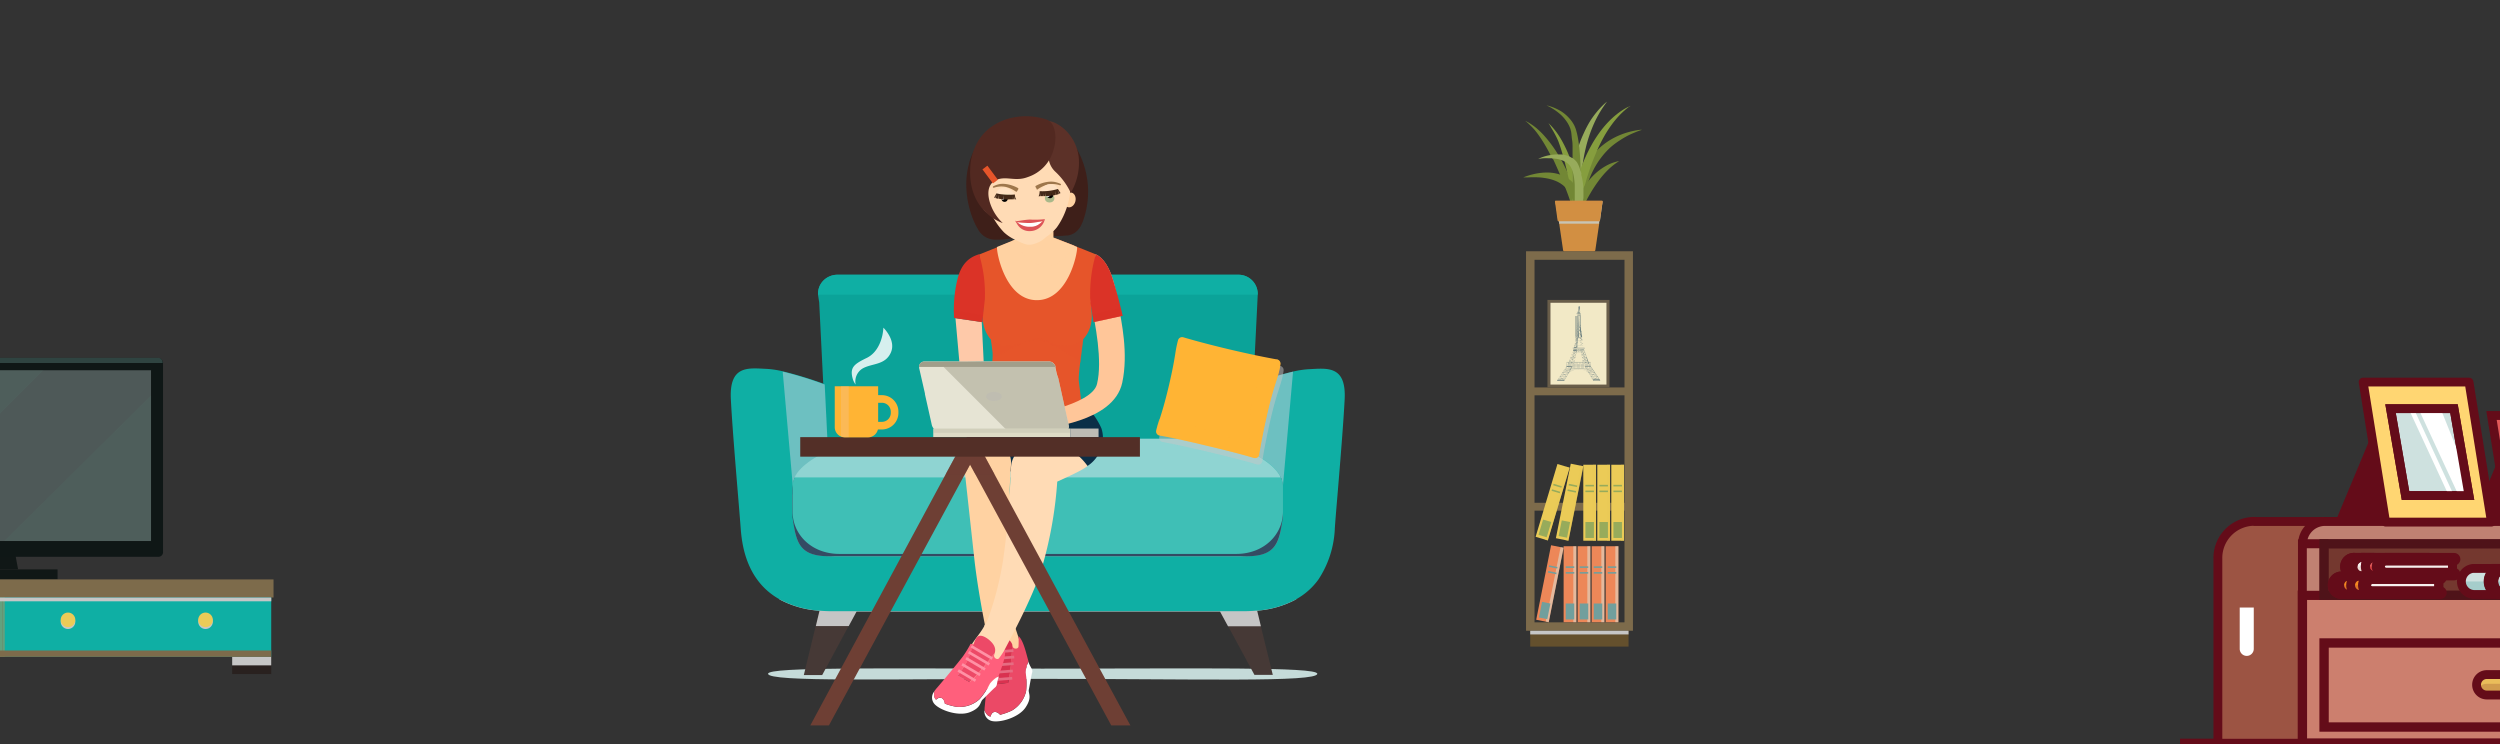 <svg xmlns="http://www.w3.org/2000/svg" viewBox="0 0 488.98 145.59"><rect x="0" y="0" width="488.98" height="145.59" fill="#333333" stroke="none"/><defs><style>.cls-1,.cls-7{isolation:isolate;}.cls-11,.cls-15,.cls-2{fill:none;}.cls-11,.cls-12,.cls-13,.cls-15,.cls-18,.cls-2,.cls-20,.cls-22,.cls-23,.cls-3,.cls-4,.cls-5,.cls-6,.cls-9{stroke:#640c19;}.cls-2,.cls-22,.cls-6{stroke-linejoin:round;}.cls-11,.cls-12,.cls-13,.cls-15,.cls-18,.cls-2,.cls-20,.cls-22,.cls-23,.cls-3,.cls-5,.cls-6,.cls-9{stroke-width:1.73px;}.cls-3{fill:#9c5443;}.cls-11,.cls-12,.cls-13,.cls-15,.cls-18,.cls-20,.cls-23,.cls-3,.cls-4,.cls-5,.cls-8,.cls-9{stroke-miterlimit:10;}.cls-4{fill:#cc7f6e;}.cls-4,.cls-8{stroke-width:1.83px;}.cls-5{fill:#c08172;}.cls-6{fill:#eabd5a;}.cls-21,.cls-7{fill:#640c19;}.cls-7{opacity:0.19;}.cls-8{fill:#74382f;stroke:#4f1319;}.cls-9{fill:#e15a59;}.cls-11,.cls-12,.cls-18,.cls-20,.cls-22,.cls-23,.cls-9{stroke-linecap:round;}.cls-10{fill:#cf3f3e;}.cls-12{fill:#f37575;}.cls-13{fill:#f7f0ee;}.cls-14{fill:#ead9d3;}.cls-16,.cls-23{fill:#cee1df;}.cls-17{fill:#a5cdcb;}.cls-18{fill:#f48920;}.cls-19{fill:#df7526;}.cls-20{fill:#f9a355;}.cls-22{fill:#ffd672;}.cls-24,.cls-89{fill:#fff;}.cls-25{fill:#101716;}.cls-26{fill:#0f1716;}.cls-27{fill:#4e5958;}.cls-28,.cls-29{fill:#50736c;}.cls-28{opacity:0.2;}.cls-28,.cls-29,.cls-46,.cls-49,.cls-77,.cls-81,.cls-88,.cls-96{mix-blend-mode:screen;}.cls-101,.cls-103,.cls-29,.cls-33,.cls-46,.cls-47,.cls-49,.cls-64,.cls-65,.cls-66,.cls-75,.cls-77,.cls-84,.cls-86,.cls-88,.cls-96{opacity:0.5;}.cls-30{fill:#7d6b4b;}.cls-31{fill:#0fafa4;}.cls-32{fill:#29211f;}.cls-33{fill:#b89458;}.cls-101,.cls-103,.cls-33,.cls-34,.cls-35,.cls-38,.cls-40,.cls-43,.cls-44,.cls-47,.cls-50,.cls-57,.cls-64,.cls-65,.cls-66,.cls-75,.cls-80,.cls-84,.cls-95{mix-blend-mode:multiply;}.cls-34,.cls-36,.cls-47{fill:#c6c6c6;}.cls-103,.cls-37{fill:#ebcb57;}.cls-38{fill:#c5dbd9;}.cls-39{fill:#463936;}.cls-40{fill:#c5c5c5;}.cls-41{fill:#0ba399;}.cls-42{fill:#889aa2;}.cls-43{fill:#b6ced8;opacity:0.56;}.cls-44{fill:#344b63;}.cls-45{fill:#3fbfb6;}.cls-46{fill:#e1ebef;}.cls-48,.cls-49,.cls-50{fill:#ffb434;}.cls-50,.cls-80{opacity:0.25;}.cls-51{fill:#fec9a9;}.cls-52{fill:#0b2f47;}.cls-53,.cls-57,.cls-65{fill:#ffd2a2;}.cls-54{fill:#eb4966;}.cls-55{fill:#d93250;}.cls-56{fill:#e66c82;}.cls-58,.cls-66{fill:#ffdbb5;}.cls-59{fill:#ff5f7c;}.cls-60{fill:#ed4967;}.cls-61{fill:#ff91a5;}.cls-62{fill:#3e1f19;}.cls-63,.cls-75{fill:#e6552a;}.cls-64,.cls-74{fill:#ffc699;}.cls-67{fill:#5c3128;}.cls-68{fill:#522921;}.cls-69{fill:#dd5357;}.cls-70{fill:#9e774c;}.cls-71{fill:#a9b88a;}.cls-72{fill:#ffe2c4;}.cls-73{fill:#432918;}.cls-76{fill:#e6e4d4;}.cls-77,.cls-81{fill:#a19e8a;}.cls-78{fill:#dedbc6;}.cls-79{fill:#bfbdb1;}.cls-80{fill:#afac9d;}.cls-82{fill:#bdbbb4;}.cls-83,.cls-84{fill:#db3327;}.cls-85,.cls-86{fill:#6e3f34;}.cls-86{mix-blend-mode:color-burn;}.cls-87{fill:#532f27;}.cls-88{fill:#f9be78;}.cls-89{opacity:0.83;}.cls-90{fill:#64502d;}.cls-91{fill:#728735;}.cls-92{fill:#869e3e;}.cls-93{fill:#97ab5b;}.cls-94,.cls-96{fill:#d28f42;}.cls-95{fill:#c8c5b5;}.cls-97{fill:#f2e9c6;}.cls-98{fill:#695d49;}.cls-99{fill:#6a7e7e;}.cls-100{fill:#ed8758;}.cls-101{fill:#ddede2;}.cls-102{fill:#719f9d;}</style></defs><title>cardimg2</title><g class="cls-1"><g id="Layer_1" data-name="Layer 1"><line class="cls-2" x1="426.4" y1="145.34" x2="832.42" y2="145.34"/><path class="cls-3" d="M441,102h17.24v43.37H433.8V109.13a7.15,7.15,0,0,1,7.14-7.16h0Z"/><rect class="cls-4" x="450.33" y="116.42" width="76.18" height="28.92"/><rect class="cls-4" x="454.57" y="125.76" width="67.7" height="16.44"/><rect class="cls-5" x="454.57" y="106.37" width="67.7" height="10.05"/><path class="cls-5" d="M522.11,102H454.76a4.4,4.4,0,0,0-4.4,4.4h76.18a4.4,4.4,0,0,0-4.4-4.4Z"/><rect class="cls-5" x="450.33" y="106.37" width="4.24" height="10.05"/><path class="cls-6" d="M490.4,135.94h-4a2,2,0,0,1-2-2h0a2,2,0,0,1,2-2h4a2,2,0,0,1,2,2h0A2,2,0,0,1,490.4,135.94Z"/><path class="cls-7" d="M492.15,134.84a2,2,0,0,1-1.76,1.11h-4a2,2,0,0,1-1.76-1.11,1.87,1.87,0,0,1,.37-.53,2,2,0,0,1,1.38-.57h4A2,2,0,0,1,492.15,134.84Z"/><rect class="cls-8" x="454.57" y="106.37" width="67.7" height="10.05"/><g id="_Group_" data-name=" Group "><path id="_Path_" data-name=" Path " class="cls-9" d="M473.64,109.72v2.21h.66v.71H460.54a1.82,1.82,0,1,1,0-3.63H474.3v.71Z"/><path id="_Path_2" data-name=" Path 2" class="cls-10" d="M466.85,110.82v1.82h-6.31a1.73,1.73,0,0,1-1.82-1.63,1.34,1.34,0,0,1,0-.19Z"/><path id="_Path_3" data-name=" Path 3" class="cls-11" d="M473.64,109.72v2.21h.66v.71H460.54a1.82,1.82,0,1,1,0-3.63H474.3v.71Z"/><path id="_Path_4" data-name=" Path 4" class="cls-12" d="M479.69,109.72v2.21H480a.36.36,0,0,1,.36.36h0a.36.36,0,0,1-.36.36H466.64a1.85,1.85,0,0,1-1.86-1.79,1.82,1.82,0,0,1,1.79-1.84H480a.36.36,0,0,1,.36.36h0a.36.36,0,0,1-.36.36h0Z"/><path id="_Path_5" data-name=" Path 5" class="cls-11" d="M462.48,112.65h-.31a1.82,1.82,0,1,1,0-3.63h.27"/><path id="_Path_6" data-name=" Path 6" class="cls-11" d="M464.61,112.65h-.3a1.82,1.82,0,0,1,0-3.63h.24"/><path id="_Path_7" data-name=" Path 7" class="cls-13" d="M479.69,111.93h-13a1.11,1.11,0,0,1-1.11-1.11h0a1.11,1.11,0,0,1,1.11-1.11h13Z"/><path id="_Path_8" data-name=" Path 8" class="cls-13" d="M464.3,112.65h-2.12a1.82,1.82,0,1,1,0-3.63h2.14a1.82,1.82,0,0,0,0,3.63Z"/><path id="_Path_9" data-name=" Path 9" class="cls-14" d="M464.3,112.65h-2.12a1.82,1.82,0,0,1-1.82-1.82h2.12a1.82,1.82,0,0,0,1.82,1.82Z"/><path id="_Path_10" data-name=" Path 10" class="cls-14" d="M479.69,109.72v.71h-13a1.11,1.11,0,0,0-1.05.75,1.11,1.11,0,0,1,1.05-1.47Z"/><path id="_Path_11" data-name=" Path 11" class="cls-11" d="M464.3,112.65h-2.12a1.82,1.82,0,1,1,0-3.63h2.14a1.82,1.82,0,0,0,0,3.63Z"/><path id="_Path_12" data-name=" Path 12" class="cls-15" d="M479.69,111.93h-13a1.11,1.11,0,0,1-1.11-1.11h0a1.11,1.11,0,0,1,1.11-1.11h13Z"/></g><path id="_Path_13" data-name=" Path 13" class="cls-16" d="M495.34,112.17v3.11h.94v1H484a2.56,2.56,0,0,1-.33-5.1h12.66v1Z"/><path id="_Path_14" data-name=" Path 14" class="cls-17" d="M494.65,113.72v2.56H484A2.44,2.44,0,0,1,481.4,114a1.87,1.87,0,0,1,0-.27Z"/><path id="_Path_15" data-name=" Path 15" class="cls-11" d="M495.34,112.17v3.11h.94v1H484a2.56,2.56,0,0,1-.33-5.1h12.66v1Z"/><path id="_Path_17" data-name=" Path 17" class="cls-13" d="M490.31,116.28h-1.08a2.56,2.56,0,0,1-.33-5.1h1.41a2.56,2.56,0,0,0-.33,5.1h.33Z"/><path id="_Path_18" data-name=" Path 18" class="cls-14" d="M490.31,116.28h-1.08a2.56,2.56,0,0,1-2.56-2.56h1.08a2.56,2.56,0,0,0,2.56,2.56Z"/><path id="_Path_20" data-name=" Path 20" class="cls-11" d="M487.33,111.17h3a2.56,2.56,0,0,0-.33,5.1h-.77"/><path id="_Path_21" data-name=" Path 21" class="cls-11" d="M489.23,116.28a2.56,2.56,0,0,1-.28-5.1h.28"/><g id="_Group_2" data-name=" Group 2"><path id="_Path_22" data-name=" Path 22" class="cls-18" d="M470.94,113.36v2.21h.68v.71H457.85a1.82,1.82,0,0,1,0-3.63h13.79v.71Z"/><path id="_Path_23" data-name=" Path 23" class="cls-19" d="M464.15,114.46v1.82h-6.3a1.73,1.73,0,0,1-1.82-1.63,1.34,1.34,0,0,1,0-.19Z"/><path id="_Path_24" data-name=" Path 24" class="cls-11" d="M470.94,113.36v2.21h.68v.71H457.85a1.82,1.82,0,0,1,0-3.63h13.79v.71Z"/><path id="_Path_25" data-name=" Path 25" class="cls-20" d="M477,113.36v2.21h.33a.36.36,0,0,1,.36.36h0a.36.36,0,0,1-.36.36H463.94a1.85,1.85,0,0,1-1.86-1.79,1.82,1.82,0,0,1,1.79-1.84h13.45a.36.36,0,0,1,.36.36h0a.36.36,0,0,1-.36.36h0Z"/><path id="_Path_26" data-name=" Path 26" class="cls-13" d="M477,115.57H464a1.11,1.11,0,0,1-1.11-1.11h0a1.11,1.11,0,0,1,1.11-1.11h13Z"/><path id="_Path_27" data-name=" Path 27" class="cls-14" d="M477,113.36v.71H464a1.11,1.11,0,0,0-1.05.75,1.11,1.11,0,0,1,1.05-1.47Z"/><path id="_Path_28" data-name=" Path 28" class="cls-15" d="M477,115.57H464a1.11,1.11,0,0,1-1.11-1.11h0a1.11,1.11,0,0,1,1.11-1.11h13Z"/><path id="_Path_29" data-name=" Path 29" class="cls-11" d="M461.43,116.28h-2.12a1.82,1.82,0,0,1,0-3.63h2.14a1.82,1.82,0,0,0,0,3.63Z"/></g><polygon id="_Path_30" data-name=" Path 30" class="cls-21" points="483.58 102.02 491.06 102.02 491.06 84.1 483.58 102.02 483.58 102.02"/><polygon id="_Path_31" data-name=" Path 31" class="cls-9" points="490.67 102.12 506.8 102.12 503.45 81.27 487.32 81.27 490.67 102.12"/><polygon id="_Path_36" data-name=" Path 36" class="cls-21" points="456.81 101.97 466.63 101.97 466.63 78.44 456.81 101.97 456.81 101.97"/><polygon id="_Path_37" data-name=" Path 37" class="cls-22" points="466.61 102.12 487.31 102.12 482.92 74.73 462.21 74.73 466.61 102.12"/><polygon id="_Path_38" data-name=" Path 38" class="cls-23" points="470.5 96.93 482.92 96.93 479.98 79.93 467.57 79.93 470.5 96.93"/><polygon id="_Path_39" data-name=" Path 39" class="cls-24" points="480.9 96.93 482.92 96.93 481.95 91.32 477.36 79.93 473.03 79.93 480.9 96.93"/><polygon id="_Path_40" data-name=" Path 40" class="cls-24" points="478.97 96.93 479.98 96.93 472.11 79.93 471.1 79.93 478.97 96.93"/><polygon id="_Path_41" data-name=" Path 41" class="cls-11" points="470.5 96.93 482.92 96.93 479.98 79.93 467.57 79.93 470.5 96.93"/><path class="cls-24" d="M439.45,128.29h0a1.38,1.38,0,0,1-1.38-1.38h0v-8.08h2.75v8.08a1.38,1.38,0,0,1-1.38,1.38Z"/><polygon class="cls-25" points="3.54 111.37 -3.58 111.37 -2.9 107.7 2.86 107.7 3.54 111.37"/><rect class="cls-26" x="-31.93" y="70" width="63.82" height="38.91" rx="0.89" ry="0.89"/><rect class="cls-27" x="-29.68" y="72.42" width="59.22" height="33.4"/><rect class="cls-25" x="-11.3" y="111.37" width="22.56" height="1.96"/><polygon class="cls-28" points="8.51 72.42 -24.89 105.82 -29.68 105.82 -29.68 74.33 -27.77 72.42 8.51 72.42"/><polygon class="cls-28" points="29.54 77.34 29.54 105.82 0.82 105.82 29.54 77.34"/><path class="cls-29" d="M31.81,70.89V71H-32v-.12a.89.89,0,0,1,.89-.89h62A.89.89,0,0,1,31.81,70.89Z"/><rect class="cls-30" x="-52.87" y="113.33" width="106.37" height="3.54"/><rect class="cls-31" x="0.45" y="116.87" width="52.6" height="11.58"/><rect class="cls-31" x="-52.15" y="116.87" width="52.6" height="11.58"/><rect class="cls-32" x="45.41" y="128.46" width="7.64" height="3.38"/><rect class="cls-33" x="-0.03" y="116.87" width="0.96" height="11.59"/><rect class="cls-34" x="-52.15" y="116.87" width="105.21" height="0.74"/><rect class="cls-34" x="45.41" y="128.46" width="7.64" height="1.68"/><rect class="cls-30" x="-52.15" y="127.23" width="105.21" height="1.24"/><g class="cls-35"><circle class="cls-36" cx="13.3" cy="121.6" r="1.43"/><circle class="cls-36" cx="40.2" cy="121.6" r="1.43"/></g><circle class="cls-37" cx="13.3" cy="121.24" r="1.43"/><circle class="cls-37" cx="40.2" cy="121.24" r="1.43"/><path class="cls-38" d="M257.65,131.78c0,1.71-24,1-53.71,1s-53.71.66-53.71-1c0-1.39,24-1,53.71-1S257.65,130.39,257.65,131.78Z"/><polygon class="cls-39" points="167.53 119.6 165.98 122.46 160.81 132.04 157.22 132.04 159.54 122.46 160.27 119.49 160.3 119.49 167.53 119.6"/><path class="cls-39" d="M248.95,132h-3.59l-5.17-9.57-1.55-2.86,7-.11h.24l.72,3Z"/><path class="cls-40" d="M245.9,119.49l.72,3h-6.43l-1.55-2.86H167.53L166,122.46h-6.43l.72-3h0a19,19,0,0,1-7.92-2.27H253.59a19,19,0,0,1-7.92,2.27Z"/><path class="cls-41" d="M246,57.64s0,0,0,.06l-.07,1.49-.79,15.86h0l-.25,5-.4,8.13v.19l0,.48,0,.72-.15,3.06,0,.68-.64,12.82a4.12,4.12,0,0,1-.74,2.14,4.18,4.18,0,0,1-.35.44l-.05.06a4.2,4.2,0,0,1-3,1.34H166.6a4.19,4.19,0,0,1-3-1.34l-.05-.06a4.23,4.23,0,0,1-1.09-2.58l-.64-12.82,0-.68-.15-3.06,0-.72,0-.48v-.19l-.65-13.16h0l-.79-15.87L160,57.69s0,0,0-.06a3.84,3.84,0,0,1,.25-1.53A3.74,3.74,0,0,1,162.4,54a3.8,3.8,0,0,1,1.39-.26h78.38A3.76,3.76,0,0,1,246,57.64Z"/><rect class="cls-42" x="151.54" y="92.67" width="102.45" height="21.24"/><path class="cls-31" d="M263,78.17c-.24,4.7-.9,12.66-1.4,18.69-.23,2.7-.42,5-.52,6.49a19.47,19.47,0,0,1-3.21,10,13.29,13.29,0,0,1-3,3,13.44,13.44,0,0,1-1.28.82,19,19,0,0,1-7.92,2.27h0c-.81.07-1.67.11-2.57.11H162.88q-1.36,0-2.58-.11a19,19,0,0,1-7.92-2.27c-6.38-3.63-7.26-10.51-7.51-13.88-.35-4.73-1.57-18.36-1.92-25.18s3.49-6.11,7.17-5.95a18.28,18.28,0,0,1,3,.47,74.62,74.62,0,0,1,8.21,2.52L162,89.38c-3.57,1.81-6.13,5.94-6.8,7.11h0c-.12.2-.18.32-.18.32,0,10,1.23,12,7.86,12l13.39,0,26.28,0h.85l39.67,0c6.63,0,7.86-2,7.86-12,0,0-.06-.12-.18-.32h0c-.67-1.18-3.23-5.3-6.8-7.11l.48-9.7.22-4.47a74.67,74.67,0,0,1,8.21-2.52,18.28,18.28,0,0,1,3-.47C259.52,72.05,263.37,71.35,263,78.17Z"/><path class="cls-43" d="M162,89.38c-3.57,1.81-6.13,5.94-6.8,7.11h0l-2.11-23.8a75.52,75.52,0,0,1,8.21,2.52Z"/><path class="cls-43" d="M244,89.38c3.57,1.81,6.13,5.94,6.8,7.11h0l2.11-23.8a75.47,75.47,0,0,0-8.21,2.52Z"/><path class="cls-44" d="M250.66,93.68c-2.09-4.29-11.52-7.07-16-7.07H171.34c-4.52,0-13.94,2.79-16,7.07A9.73,9.73,0,0,0,155,96.5v4.63c.77,5.18,1.26,8,8.33,7.63h79.27c7.07.4,7.56-2.45,8.33-7.63V96.5A9.71,9.71,0,0,0,250.66,93.68Z"/><path class="cls-45" d="M250.94,95.09v5c0,4.46-3.72,8.25-9.12,8.25H164.15c-5.4,0-9.12-3.79-9.12-8.25v-5a3.94,3.94,0,0,1,.41-1.71v0c.94-1.93,3.33-3.64,6.09-5l.9-.4a25.16,25.16,0,0,1,8.91-2.19h63.28l.71,0c4.72.3,13.2,3.44,15.18,7.52v0A3.92,3.92,0,0,1,250.94,95.09Z"/><path class="cls-46" d="M250.53,93.38H155.4c.95-1.94,3.36-3.67,6.14-5l.9-.4a25.13,25.13,0,0,1,8.86-2.16h64c4.72.3,13.2,3.44,15.18,7.52Z"/><path class="cls-31" d="M246,57.64H160a3.84,3.84,0,0,1,.25-1.53A3.74,3.74,0,0,1,162.4,54a3.8,3.8,0,0,1,1.39-.26h78.38A3.76,3.76,0,0,1,246,57.64Z"/><path class="cls-47" d="M227.44,83.19c.4-1.28.94-2.95,1.78-6.47.76-3.21,1-4.94,1.25-6.23a22.34,22.34,0,0,1,.55-2.66.83.83,0,0,1,1-.6s3.55,1.08,9.15,2.4c5.42,1.28,8.8,1.87,9.21,1.94h0a.84.84,0,0,1,.67,1c-.3,2.33-1.18,3.74-2.37,8.75-.89,3.76-1.41,6.61-1.64,8-.1.59-.15.92-.15.92a.8.8,0,0,1-1,.6h0l-.07,0s-.5-.16-1.64-.48c-1.42-.4-3.83-1-7.51-1.9-6.65-1.57-9.25-2-9.25-2a.81.81,0,0,1-.67-1A19.81,19.81,0,0,1,227.44,83.19Z"/><path class="cls-48" d="M226.15,84.19a.81.81,0,0,0,.67,1s2.6.39,9.25,2c3.69.87,6.1,1.51,7.51,1.9,1.15.32,1.64.48,1.64.48l.07,0h0a.79.79,0,0,0,1-.6s0-.32.15-.92c.23-1.37.76-4.22,1.64-8,1.18-5,2.06-6.42,2.36-8.75a.84.84,0,0,0-.67-1h0c-.42-.07-3.79-.66-9.21-1.94-5.6-1.32-9.15-2.4-9.15-2.4a.83.83,0,0,0-1,.6,22.44,22.44,0,0,0-.54,2.66c-.21,1.29-.49,3-1.25,6.23-.83,3.52-1.38,5.18-1.78,6.47A19.84,19.84,0,0,0,226.15,84.19Z"/><path class="cls-49" d="M244.95,78.38a14.29,14.29,0,0,1,4.77-8.09h0a.84.84,0,0,1,.67,1c-.3,2.33-1.18,3.74-2.36,8.75-.89,3.76-1.41,6.61-1.64,8-.1.59-.15.92-.15.92a.79.79,0,0,1-1,.6h0a11.24,11.24,0,0,1-.62-2.27A24.89,24.89,0,0,1,244.95,78.38Z"/><path class="cls-50" d="M226.15,84.19a.81.81,0,0,0,.67,1s2.6.39,9.25,2c3.69.87,6.1,1.51,7.51,1.9,1.15.32,1.64.48,1.64.48l.07,0a11.24,11.24,0,0,1-.62-2.27c-4-1.69-12.18-4.86-17.93-5.37A19.84,19.84,0,0,0,226.15,84.19Z"/><polygon class="cls-51" points="186.88 62.23 187.65 70.84 192.4 70.72 192.02 62.99 186.88 62.23"/><path class="cls-52" d="M189.79,92.77a12.54,12.54,0,0,1-.73-7.12,15.53,15.53,0,0,1,6-9.14c4.4.11,5.26,2.92,9.09,2.55s6.28-.81,7.11-.38c1.9,1,3.52,3.57,4.17,5.11a6,6,0,0,1-.09,4,6.58,6.58,0,0,1-2.62,3.34Z"/><path class="cls-53" d="M200.89,130.2c-2,2.49-3.44,2.32-5.46,2.25-.88,0-3.93-14.6-4.87-23.24-1.12-10.26-2-18.19-2-18.3.05-2.8,1.69-5,4.51-5a4.63,4.63,0,0,1,4.68,4.92,174.87,174.87,0,0,0-.26,18.89c.2,5,.54,9.9.85,12.35l.3.88c.71,2.12,1.44,4.43,1.76,5.38A10.93,10.93,0,0,1,200.89,130.2Z"/><path class="cls-24" d="M201.88,131.54c-.17.61-.49,2.63-.65,3.35s.73,1.42-.63,3.47-5.2,3.1-6.73,2.63a1.89,1.89,0,0,1-1.31-2.07c.52,1.29,1.21,1.23,1.21,1.23s.09-.77.7-.88,1.14.54,1.14.54a12.28,12.28,0,0,0,2.31-.83,5.9,5.9,0,0,0,2.78-3.81,14.33,14.33,0,0,0-.09-3.62,5.4,5.4,0,0,1,.56-2.17l0,.15C201.62,130.73,202.06,130.93,201.88,131.54Z"/><path class="cls-54" d="M201.17,129.37a5.4,5.4,0,0,0-.56,2.17,14.33,14.33,0,0,1,.09,3.62,5.9,5.9,0,0,1-2.78,3.81,12.28,12.28,0,0,1-2.31.83s-.52-.65-1.14-.54-.7.88-.7.88-.69.07-1.21-1.23a9.11,9.11,0,0,1,.07-.93c.1-1,.59-6.36.62-7.85a20.86,20.86,0,0,0-.18-2.84l.59-.24s.52,2.08.77,3.11a16.53,16.53,0,0,1,.09,3.7l2.66-.31a34.12,34.12,0,0,0,.52-3.55c.1-1,.19-2.46.27-3.92,0,.09,0,.17.06.27.12.67,1.1.66,1.18.13a16.66,16.66,0,0,0,0-2.07C200.22,125.28,200.78,128.09,201.17,129.37Z"/><path class="cls-55" d="M198,126.1c-.08,1.46-.17,2.88-.27,3.92a34.12,34.12,0,0,1-.52,3.55l-2.66.31a16.53,16.53,0,0,0-.09-3.7c-.25-1-.71-2.6-1-4a1.88,1.88,0,0,1,0-.76c.21-.72,1.19-.87,2.1-.79C196.92,124.69,197.71,125.22,198,126.1Z"/><rect class="cls-56" x="194.05" y="132.55" width="3.94" height="0.53" transform="translate(-9.55 15.32) rotate(-4.37)"/><rect class="cls-56" x="194" y="131.14" width="4.1" height="0.53" transform="translate(-9.44 15.31) rotate(-4.37)"/><rect class="cls-56" x="193.94" y="129.7" width="4.31" height="0.53" transform="translate(-9.33 15.32) rotate(-4.37)"/><polygon class="cls-56" points="198.39 128.78 193.7 129.13 193.66 128.6 198.35 128.25 198.39 128.78"/><rect class="cls-56" x="193.45" y="127.16" width="4.77" height="0.53" transform="translate(-9.16 15.33) rotate(-4.38)"/><path class="cls-57" d="M197.8,94.2s-3.94,25.45-5.24,28.15S200.07,111,200.07,111,198.26,97.49,197.8,94.2Z"/><path class="cls-58" d="M212.72,91.15a10.29,10.29,0,0,1-1.18.76c-.92.51-1.95,1-2.75,1.37l-2,.92a79.11,79.11,0,0,1-3.15,17.35c-1.88,5.87-6.54,14.33-7.12,15.5a37.76,37.76,0,0,1-1.93,6.58l-.21.44h0l-.37-.18-.09.09a2.28,2.28,0,0,1-1.71.7c-.69,0-.73-.14-1.4-.44-1-.45-1.93-1.87-2.6-3.28s-.55-1-.55-1.45A13.41,13.41,0,0,0,190.1,126c.86-1.43,2.16-2.61,3.23-5.19a61.83,61.83,0,0,0,2.86-11.21,148.68,148.68,0,0,0,1.43-15.71c.07-1.33.07-2.27.18-3,.39-2.78,3.51-4.67,6.22-4.61A11.57,11.57,0,0,1,212.72,91.15Z"/><path class="cls-24" d="M194.65,134.44c-.49.4-1.91,1.88-2.45,2.38s-.22,1.58-2.5,2.48-6-.43-7-1.69a1.89,1.89,0,0,1,.11-2.45c-.31,1.36.3,1.7.3,1.7s.51-.58,1.08-.32.62,1.09.62,1.09a12.3,12.3,0,0,0,2.37.64,5.9,5.9,0,0,0,4.45-1.53,14.34,14.34,0,0,0,2-3,5.39,5.39,0,0,1,1.7-1.46l0,.16C194.9,133.62,195.14,134,194.65,134.44Z"/><path class="cls-59" d="M195.3,132.26a5.39,5.39,0,0,0-1.7,1.46,14.34,14.34,0,0,1-2,3,5.9,5.9,0,0,1-4.45,1.53,12.3,12.3,0,0,1-2.37-.64s-.06-.84-.62-1.09-1.08.32-1.08.32-.61-.34-.3-1.7a9.07,9.07,0,0,1,.59-.72c.66-.76,4.12-4.88,5-6.08a20.83,20.83,0,0,0,1.48-2.43l.62.14s-.76,2-1.15,3a16.5,16.5,0,0,1-2,3.09l2.36,1.27a34.18,34.18,0,0,0,2.45-2.62c.67-.79,1.56-1.91,2.46-3.06,0,.09-.06.17-.1.26-.29.62.53,1.17.89.78a16.69,16.69,0,0,0,1.15-1.72C196.87,128.36,195.72,131,195.3,132.26Z"/><path class="cls-60" d="M194.56,127.74c-.9,1.15-1.78,2.27-2.46,3.06a34.18,34.18,0,0,1-2.45,2.62l-2.36-1.27a16.5,16.5,0,0,0,2-3.09c.38-1,.91-2.54,1.46-3.9a1.88,1.88,0,0,1,.45-.62c.58-.47,1.47,0,2.18.55C194.49,126,194.84,126.86,194.56,127.74Z"/><rect class="cls-61" x="188.84" y="130.16" width="0.53" height="3.94" transform="translate(-20.75 227.94) rotate(-59.48)"/><rect class="cls-61" x="189.68" y="128.94" width="0.53" height="4.1" transform="translate(-19.37 228.08) rotate(-59.48)"/><rect class="cls-61" x="190.53" y="127.68" width="0.53" height="4.31" transform="translate(-17.92 228.3) rotate(-59.49)"/><rect class="cls-61" x="191.21" y="126.4" width="0.53" height="4.71" transform="translate(-16.66 228.35) rotate(-59.49)"/><rect class="cls-61" x="191.77" y="125.22" width="0.53" height="4.77" transform="translate(-15.4 228.27) rotate(-59.49)"/><path class="cls-62" d="M212,42.74l-.06.18a8.35,8.35,0,0,1-.41,1,3.86,3.86,0,0,1-1.5,1.73,3.66,3.66,0,0,1-1.24.42l-.34,0c-.5.06-1.18.09-1.91.11h-2l-1.93,0-1,0-1.17.19-.83.12-.24,0-.67.09-.23,0h0l-.11,0h0c-1,.13-2,.25-2.8.3-.39,0-.74,0-1,0a3.84,3.84,0,0,1-3.34-2.17h0c-.13-.21-.27-.45-.4-.7A18.47,18.47,0,0,1,189,36.31a15.05,15.05,0,0,1,.57-4.44l0-.1h0a14.23,14.23,0,0,1,3.22-5.6,9.22,9.22,0,0,1,5.1-2.81l.31-.06.52-.07a10.53,10.53,0,0,1,1.17-.06l.39,0a9.41,9.41,0,0,1,3.68.37l.6.21h0l.08,0,.2.09a9.33,9.33,0,0,1,1.14.58,9.66,9.66,0,0,1,1.2.84,15.15,15.15,0,0,1,3.59,4.14h0A17,17,0,0,1,212,42.74Z"/><path class="cls-63" d="M214.32,49.75h0l-.08.6c0,.36-.11.87-.18,1.49-.2,1.61-.46,4-.65,6.36,0,0,0,0,0,.06a10.17,10.17,0,0,0,.07,2,.22.22,0,0,0,0,.05c0,.12,0,.24,0,.36s0,.11,0,.17a8.71,8.71,0,0,1,.06,1.14,7.86,7.86,0,0,1-.07.86,6.19,6.19,0,0,1-1.62,3.52c-.24,1.71-.44,3.28-.58,4.55-.1.86-.17,1.59-.22,2.13s-.06.81-.06,1,0,.19,0,.32.56,4.52.56,4.52-7.17,2.88-9.1,2.88c-.38,0-10.18-2-10.2-2h-.12c1-1.08,1.82-6.74,2-9.54h0a9,9,0,0,0,0-1.39c-.09-.76-.2-1.57-.32-2.42A6.4,6.4,0,0,1,192.23,62a8.72,8.72,0,0,1,.06-1.14c0-.21,0-.42.07-.63a10.14,10.14,0,0,0,.1-2v0c-.19-2.39-.47-4.73-.67-6.33-.16-1.19-.27-2-.29-2.11h0l3.5-1.41,2.39-1h0l2.06-.83.12-.05.11,0h0v3.78h3.14v0h3.29V46.5l3.34,1.29.92.38.26.11h0l.17.06,1,.39Z"/><path class="cls-53" d="M210.68,48.45c0,1.48-1.87,10.23-7.85,10.26S195,49.94,195,48.45a.78.78,0,0,1,0-.14l3-1.22,1.57-.63h0l.11,0h0l.23,0,2.9.24,1.57-.13,1.37-.11.19,0,3.58,1.38h0l.58.23.52.21v0a.09.09,0,0,1,0,0S210.68,48.39,210.68,48.45Z"/><ellipse class="cls-64" cx="203.21" cy="78.25" rx="0.49" ry="0.4"/><rect class="cls-53" x="198.49" y="44.96" width="7.53" height="3.76"/><path class="cls-53" d="M194.41,41.15a1,1,0,0,1-.1.17.92.92,0,0,1-.4.32l-.15,0a.85.85,0,0,1-.29,0h0l-.19,0a1.59,1.59,0,0,1-1-1,1.37,1.37,0,0,1,.42-1.75l.08,0a1.34,1.34,0,0,1,1.6.94A1.63,1.63,0,0,1,194.41,41.15Z"/><ellipse class="cls-53" cx="209.25" cy="39.1" rx="1.47" ry="1.13" transform="translate(122.68 233.58) rotate(-76.59)"/><path class="cls-65" d="M210.14,48c-1.4,2.46-4.19,5.17-7.07,3.84A14,14,0,0,1,198,47.1l1.57-.63h0l.11,0h0l.23,0,2.9.24,1.57-.13.65-1,1-.22v1.07l3.53,1.38h0Z"/><path class="cls-58" d="M200.23,26.88c-4.74.35-7.51,3.27-7.77,8h0c0,.39,0,.8,0,1.21h0c0,.21,0,.41,0,.63s0,.37.05.56,0,.3.06.44h0l.05.3c.06.32.13.64.21,1a14.33,14.33,0,0,0,1,2.73h0l.06.12h0c.11.23.23.45.36.67h0l.11.2h0a13.84,13.84,0,0,0,2,2.69,8.26,8.26,0,0,0,2.46,1.58l0,0,.71.35.3.14.05,0a5,5,0,0,0,1.06.35h0l.32,0a2.46,2.46,0,0,0,.39,0,5.56,5.56,0,0,0,2.91-1.45l.14-.11h0a9.07,9.07,0,0,0,2-1.81,13.9,13.9,0,0,0,1.63-3h0l.07-.19h0c.08-.2.15-.39.22-.6h0l.05-.16h0a14.16,14.16,0,0,0,.62-2.85h0c0-.3.06-.6.07-.91h0s0,0,0-.05h0c0-.28,0-.56,0-.85s0-.3,0-.45C209,29.67,205.57,26.49,200.23,26.88Z"/><path class="cls-66" d="M200.13,41.22a1,1,0,0,0,.44.45,3.32,3.32,0,0,0,1.38,0,1.52,1.52,0,0,0,.5-.45.74.74,0,0,1-.29.64,1.09,1.09,0,0,1-.4.21,4,4,0,0,1-1,0,1,1,0,0,1-.39-.2A.6.6,0,0,1,200.13,41.22Z"/><path class="cls-67" d="M205.13,29.77a4.24,4.24,0,0,0,1.3,3.83,13.41,13.41,0,0,1,3,4.11A11.57,11.57,0,0,0,211,30.86c-.49-4.66-4.2-7-5.73-7.16S205.13,29.77,205.13,29.77Z"/><path class="cls-68" d="M206.28,28.5a5.38,5.38,0,0,1-.17.63A7.71,7.71,0,0,1,201,34.64c-2.36.91-4.08-.23-6,.5-1.32.51-2.16,1.91-1.38,4.49a9.43,9.43,0,0,0,2.51,4,7.83,7.83,0,0,1-1.62-.78c-2-1.23-5.1-4.12-4.73-10.13a0,0,0,0,1,0,0,11.16,11.16,0,0,1,1.08-4.29A9.33,9.33,0,0,1,194,24.74,11,11,0,0,1,198.09,23l.31-.06.51-.08a12.14,12.14,0,0,1,1.56-.12,12.73,12.73,0,0,1,4.28.66h0a1.55,1.55,0,0,1,.28.13C206.45,24.35,206.63,26.82,206.28,28.5Z"/><rect class="cls-63" x="193.06" y="32.42" width="1.21" height="3.43" transform="translate(17.93 122.39) rotate(-36.66)"/><path class="cls-69" d="M199.51,43.87l.06,0a5.59,5.59,0,0,1-.52-.35Z"/><path class="cls-69" d="M203.8,43.43a5.49,5.49,0,0,1-.74.54l.09-.06C203.43,43.72,203.66,43.55,203.8,43.43Z"/><path class="cls-69" d="M204,43.28l-.14.13Z"/><path class="cls-24" d="M203.84,43.3a3,3,0,0,1-.68.61l-.09.06h0a3.14,3.14,0,0,1-1.31.49h-.21a3.37,3.37,0,0,1-1.94-.57h0l-.06,0a2.55,2.55,0,0,1-.47-.38l.93.05h.25c.38,0,.82,0,1.26,0s.91-.07,1.29-.12h0l.42-.05h.07Z"/><path class="cls-69" d="M204.37,42.86l-.15.19-.24.23-.14,0c-.13,0-1.66.31-2.35.34s-2.27-.14-2.44-.15h-.11l.07.06-.07-.06-.39-.3.2.06c.29.07,1.46-.23,2.69-.29A16.06,16.06,0,0,0,204.37,42.86Z"/><path class="cls-69" d="M204.37,42.86a3,3,0,0,1-2.81,2.34,2.77,2.77,0,0,1-2.67-1.47c-.11-.15-.34-.56-.34-.56l.21.15.18.15h0l.07.06h0l0,0a5.59,5.59,0,0,0,.52.35h0a3.56,3.56,0,0,0,1.93.47A2.83,2.83,0,0,0,203,44h0a5.49,5.49,0,0,0,.74-.54l0,0,.14-.13h0a2.46,2.46,0,0,0,.24-.25h0Z"/><path class="cls-69" d="M204,43.28h0l-.14.13,0,0c-.14.12-.37.29-.64.48a3,3,0,0,0,.68-.61Z"/><path class="cls-69" d="M199.51,43.87l-.46-.31,0,0-.09-.07H199A2.55,2.55,0,0,0,199.51,43.87Z"/><path class="cls-70" d="M198.92,37.42a.15.15,0,0,1-.21.06,6.05,6.05,0,0,0-2-.92,4.38,4.38,0,0,0-2.27.15.21.21,0,0,1-.24-.07.18.18,0,0,1,.11-.22A5.39,5.39,0,0,1,195.5,36a4.31,4.31,0,0,1,1.27,0,6.73,6.73,0,0,1,2.32.77.18.18,0,0,1,.08.24Z"/><path class="cls-70" d="M202.74,36.9A.14.14,0,0,0,203,37a6.06,6.06,0,0,1,2-.92,4.38,4.38,0,0,1,2.27.15.21.21,0,0,0,.24-.07.18.18,0,0,0-.11-.22,5.39,5.39,0,0,0-1.19-.37,4.33,4.33,0,0,0-1.27,0,6.7,6.7,0,0,0-2.32.77.18.18,0,0,0-.08.24Z"/><ellipse class="cls-71" cx="196.52" cy="38.69" rx="0.93" ry="0.82" transform="matrix(1, -0.03, 0.03, 1, -0.91, 4.95)"/><circle cx="196.49" cy="38.87" r="0.61" transform="translate(-0.9 4.89) rotate(-1.42)"/><ellipse class="cls-24" cx="196.12" cy="38.7" rx="0.37" ry="0.37" transform="translate(-0.95 5.17) rotate(-1.51)"/><path class="cls-72" d="M198.49,38s-1.17-1.9-3-1.06a1.42,1.42,0,0,0-.63,1A15.11,15.11,0,0,0,198.49,38Z"/><path class="cls-73" d="M194.66,38.72a5.15,5.15,0,0,0,.27-.68c0,.06-.13.58-.2.71a4.38,4.38,0,0,0,.58.14l.09-.81,0,.81c.25,0,.53.08.81.1l.06-.88V39a9.68,9.68,0,0,0,1.15,0l0-.76a5.82,5.82,0,0,0,0,.75l.38,0c0-.15,0-.64,0-.77a5.31,5.31,0,0,0,0,.77h.32c0-.16,0-.67,0-.77a4.89,4.89,0,0,0,.07.77h.21l0-.68a3.73,3.73,0,0,0,.11.68h.28c-.24-.16-.3-.95-.3-.95a10.36,10.36,0,0,1-3.59-.22l-.46.83Z"/><ellipse class="cls-71" cx="205.33" cy="37.99" rx="0.93" ry="0.82" transform="matrix(1, -0.03, 0.03, 1, -1.17, 6.96)"/><circle cx="205.38" cy="38.16" r="0.61" transform="translate(-1.18 7.02) rotate(-1.95)"/><ellipse class="cls-24" cx="204.97" cy="38.13" rx="0.37" ry="0.37" transform="translate(-1.15 6.83) rotate(-1.9)"/><path class="cls-72" d="M203.34,37.43s1.06-2,2.9-1.23a1.42,1.42,0,0,1,.69.93A15.13,15.13,0,0,1,203.34,37.43Z"/><path class="cls-73" d="M207.2,37.91a5.09,5.09,0,0,1-.31-.67c0,.06.17.58.24.7a4.48,4.48,0,0,1-.57.17l-.14-.8.09.81c-.25.06-.53.11-.81.15l-.11-.87.06.88a9.62,9.62,0,0,1-1.15.08l-.07-.75a5.8,5.8,0,0,1,0,.75h-.38c0-.15-.07-.64-.06-.77a5.38,5.38,0,0,1,0,.77l-.32,0c0-.16-.05-.67,0-.77a5,5,0,0,1,0,.77h-.21V37.7a3.82,3.82,0,0,1-.07.69h-.28c.23-.18.24-1,.24-1a10.36,10.36,0,0,0,3.57-.43l.51.8Z"/><path class="cls-74" d="M218.77,59.73c-.42-2.32-1.21-8.42-4.46-10,0,0-.58,4.18-.73,6s-.24,3.26-.24,3.26c.92,4.49,2.32,11.57,1.23,16.1-1,4.29-14.16,6.24-14.27,6.38l3.47,2.65c.5-.65,14-1.33,15.73-9.26C220.73,69.11,219.35,62.88,218.77,59.73Z"/><path class="cls-75" d="M211.9,66.39l-.58,4.55s-6.15-4.39-8.41-4.51-8.5,3.63-8.69,3.74a9,9,0,0,0,0-1.39c-.09-.76-.2-1.57-.32-2.42.7.76,2.4,2.31,8.2,0C204.6,65.38,206.93,69.55,211.9,66.39Z"/><path class="cls-76" d="M209,83.82h0a1,1,0,0,1-1,.59H183.88a1.72,1.72,0,0,1-1.25-.59h0a1.59,1.59,0,0,1-.38-.72l-.7-3.14-.25-1.11-.39-1.74,0-.15L179.78,72a1.21,1.21,0,0,1,0-.25,1,1,0,0,1,.15-.57,1.05,1.05,0,0,1,.93-.48h24.33l.11,0h0l.07,0,.15.06.1,0,.11.06.1.06h0l.1.07.09.08.07.07.1.11.07.09,0,0a1.64,1.64,0,0,1,.17.3h0l0,.06v.07a1.12,1.12,0,0,1,0,.13l.15.69.14.63L207,74l1.22,5.49.8,3.58A1.11,1.11,0,0,1,209,83.82Z"/><path class="cls-77" d="M208.95,83.82h0a1,1,0,0,1-1,.59H197.19l-.59-.59h0l-2.24-2.24-2.51-2.51-2-2-4.09-4.09-.56-.56-.62-.62.15-1.05h20.44l.11,0h0l.07,0,.15.06.1,0,.11.06.1.07h0l.1.07.09.08.07.07.1.11.07.09,0,0a1.72,1.72,0,0,1,.17.3h0l0,.06v.07a1.06,1.06,0,0,1,0,.13l.15.69.14.63L207,74l1.22,5.49.8,3.58A1.12,1.12,0,0,1,208.95,83.82Z"/><rect class="cls-78" x="182.54" y="83.82" width="26.78" height="1.67"/><ellipse class="cls-79" cx="194.41" cy="77.55" rx="1.53" ry="0.9"/><rect class="cls-80" x="182.54" y="83.82" width="26.77" height="0.84"/><path class="cls-81" d="M206.47,71.77H179.75a1,1,0,0,1,.15-.57,1.05,1.05,0,0,1,.93-.48h24.33l.11,0h0l.07,0,.15.06.1,0,.11.06.1.06h0l.1.07.09.08.07.07.1.11.07.09,0,0a1.64,1.64,0,0,1,.17.3Z"/><rect class="cls-82" x="209.32" y="83.82" width="5.55" height="1.67"/><path class="cls-83" d="M191.5,49.72l-.39.14c-1.34.49-3.08,1.54-3.85,4.8a25,25,0,0,0-.64,7.53l5.52.83.49-4.48A26.6,26.6,0,0,0,191.5,49.72Z"/><path class="cls-83" d="M214.32,49.75s2,.6,3.26,4.61,2,7.41,2,7.41L213.91,63l-.64-3.84A28.08,28.08,0,0,1,214.32,49.75Z"/><polygon class="cls-84" points="186.63 62.19 192.14 63.02 192.23 61.61 186.56 60.66 186.63 62.19"/><polygon class="cls-84" points="213.91 63.02 213.64 61.39 219.17 60.2 219.53 61.77 213.91 63.02"/><polygon class="cls-85" points="191.19 88.19 190.58 89.32 189.74 90.87 188.71 92.77 162.13 141.88 158.49 141.88 184.96 92.77 186.83 89.32 188.29 86.62 189.74 87.41 191.19 88.19"/><polygon class="cls-85" points="221.09 141.88 217.35 141.88 190.77 92.77 189.74 90.87 188.9 89.32 188.29 88.19 189.74 87.41 191.19 86.62 192.65 89.32 194.52 92.77 221.09 141.88"/><polygon class="cls-86" points="194.52 92.77 190.77 92.77 189.74 90.87 188.71 92.77 184.96 92.77 186.83 89.32 192.65 89.32 194.52 92.77"/><rect class="cls-87" x="156.52" y="85.5" width="66.44" height="3.82"/><path class="cls-48" d="M171.76,75.55v8a2,2,0,0,1-2,2h-4.49a2,2,0,0,1-2-2v-8Z"/><path class="cls-48" d="M172.49,84h-1.6a3.23,3.23,0,0,1-3.23-3.23v-.25a3.23,3.23,0,0,1,3.23-3.23h1.6a3.23,3.23,0,0,1,3.23,3.23v.25A3.23,3.23,0,0,1,172.49,84Zm-1.6-5.22a1.74,1.74,0,0,0-1.74,1.74v.25a1.74,1.74,0,0,0,1.74,1.74h1.6a1.74,1.74,0,0,0,1.74-1.74v-.25a1.74,1.74,0,0,0-1.74-1.74Z"/><path class="cls-88" d="M166,75.55V85.5h-.73a2,2,0,0,1-.8-.17V75.55Z"/><path class="cls-89" d="M166.81,74.16c-.66-2.28.2-2.93,2.73-4.16,2.32-1.13,3.16-4,3.24-5.91,0,0,2.53,2.43,1.47,4.85-1.12,2.57-3.81,2.07-5.64,3.2a3,3,0,0,0-1.26,3.07A3.44,3.44,0,0,1,166.81,74.16Z"/><path class="cls-30" d="M298.48,49.15h20.91v74.22H298.48Zm19.26,1.66h-17.6v70.91h17.6Z"/><rect class="cls-90" x="299.3" y="123.37" width="19.23" height="3.1"/><rect class="cls-30" x="299.2" y="75.78" width="19.46" height="1.54"/><rect class="cls-30" x="299.48" y="98.34" width="19.46" height="1.54"/><path class="cls-91" d="M308.11,39.7v-.27c0-.08,0-.17,0-.25s0-.33,0-.49c0-.33.08-.66.14-1a17.55,17.55,0,0,1,.47-2,15.79,15.79,0,0,1,1.35-3.22,14.24,14.24,0,0,1,1.9-2.65,13.52,13.52,0,0,1,2.2-1.94,13.82,13.82,0,0,1,2.2-1.26,14.72,14.72,0,0,1,1.94-.72,15.25,15.25,0,0,1,1.5-.36c.41-.08.74-.12,1-.15l.34,0-.32.11c-.21.07-.52.18-.9.34s-.86.35-1.38.61a16.91,16.91,0,0,0-1.72,1A15.11,15.11,0,0,0,315,28.82a14.45,14.45,0,0,0-1.82,2,15.43,15.43,0,0,0-1.56,2.49A18,18,0,0,0,310,38c-.06.3-.1.59-.14.89s0,.29,0,.44l0,.21v.19Z"/><path class="cls-91" d="M308.88,39.58l-.43.13h0l-.24.07h0l-.11,0-.78.23-.06-.2-.07-.2-.11-.33,0-.08-.29-.83-.1-.28c-.17-.47-.35-.94-.54-1.42l0,0c-.33-.85-.67-1.68-1-2.48-.44-1-.89-2.05-1.34-3L303.6,31l-.32-.65A32.56,32.56,0,0,0,301.34,27c-.39-.58-.76-1.08-1.11-1.51a13.44,13.44,0,0,0-1-1.05c-.28-.28-.51-.48-.67-.61l-.25-.2.29.14a8.86,8.86,0,0,1,.8.47,11.17,11.17,0,0,1,1.18.88,15.41,15.41,0,0,1,1.4,1.36,24.36,24.36,0,0,1,2.79,3.78l.19.32.47.82c.2.36.39.72.58,1.1.51,1,1,2.05,1.44,3.16l0,.09,0,.12.11.28.32.85v0l.3.83,0,0,.1.29.19.58.07.21.07.22.05.18v0h0l0,.16Z"/><path class="cls-92" d="M309.24,39.66h-.12l-.23,0-.22,0-.27,0-.12,0h0l-.22,0-.48.06,0-.12v-.08l0-.16,0-.15v0h0l0-.18v0l-.13-.75,0-.26c-.08-.43-.17-.86-.25-1.3-.13-.62-.25-1.23-.39-1.82-.19-.89-.4-1.75-.6-2.56-.06-.25-.12-.49-.19-.72l-.06-.24c-.11-.42-.23-.83-.34-1.22-.28-1-.57-1.86-.86-2.63A20.72,20.72,0,0,0,303.41,25c-.16-.3-.3-.54-.4-.69l-.15-.23.2.19c.13.13.33.32.56.58a15.14,15.14,0,0,1,1.74,2.43A24.86,24.86,0,0,1,307,30.72l.22.56c.1.28.2.56.3.84l.23.7c.25.79.48,1.62.68,2.48.07.3.14.59.2.9l.06.28c.11.54.21,1.08.3,1.61v.09c0,.23.08.47.11.7V39l0,.27v0h0v.15Z"/><path class="cls-93" d="M314.32,19.89l-.2.27c-.14.18-.33.46-.57.81a21.66,21.66,0,0,0-1.75,3.15,27,27,0,0,0-1.68,5c-.22.93-.41,1.93-.56,3q-.13.89-.22,1.81c0,.12,0,.25,0,.37s0,.51-.06.77,0,.32,0,.48c0,.66-.06,1.31-.06,2,0,.16,0,.32,0,.48s0,.13,0,.19,0,.19,0,.28,0,.18,0,.27,0,.13,0,.2v.34h0v.1h-.08l-.31,0-.29,0-.4,0-.25,0-.34,0v-.26l0-.25c0-.12,0-.24,0-.37s0-.09,0-.13,0-.23,0-.34,0-.44,0-.67q0-.86,0-1.74a1.13,1.13,0,0,1,0-.11c0-.07,0-.13,0-.2s0-.31,0-.47q0-.6.11-1.18c0-.32.08-.62.13-.93.07-.48.16-1,.25-1.41a25.44,25.44,0,0,1,.7-2.68l.15-.45A22.84,22.84,0,0,1,309.8,26,20.32,20.32,0,0,1,311,23.71a17.5,17.5,0,0,1,2.3-2.91c.31-.31.55-.54.73-.69Z"/><path class="cls-92" d="M318.95,20.69l-.3.22-.06,0c-.19.14-.45.35-.76.62a15.74,15.74,0,0,0-1.2,1.16,18.08,18.08,0,0,0-1.39,1.69,23,23,0,0,0-1.44,2.22c-.47.83-.93,1.73-1.37,2.71l-.08.19a48.75,48.75,0,0,0-2.27,6.37l-.23.84-.12.44q-.1.38-.19.75l0,.18c-.07.28-.13.55-.19.82l-.08.37v0a.18.18,0,0,0,0,0v.05l0,.19v0h0v.12l0,.11-.82-.13h-.09l-.64-.1h0l-.1,0,0-.14,0-.13v0h0v-.09l0-.14.1-.52.1-.48.13-.57L308,37v0l.11-.46c.09-.35.19-.71.29-1.07l0-.12q.31-1.07.67-2.08l.09-.24c.11-.31.23-.61.35-.91a31.47,31.47,0,0,1,1.57-3.37,24.82,24.82,0,0,1,1.68-2.7,19.86,19.86,0,0,1,1.76-2.14,16,16,0,0,1,1.68-1.54,13.45,13.45,0,0,1,1.41-1c.35-.21.64-.36.85-.47l.09,0Z"/><path class="cls-91" d="M309.24,35c0,.22,0,.44,0,.67,0,.71,0,1.41,0,2.1,0,0,0,0,0,.06s0,.19,0,.28,0,.37,0,.55,0,.21,0,.31v0c0,.1,0,.21,0,.32h0c0,.1,0,.2,0,.29s0,0,0,.07v.06s0,0,0,.06v0l-.82,0h-.13l-.58,0h-.13c0-.14,0-.29,0-.43s0-.1,0-.15,0,0,0,0c0-.17,0-.35,0-.53s0-.32,0-.47,0-.25,0-.37c0-.65,0-1.32,0-2v-.08c0-.25,0-.5,0-.74,0-.52,0-1,0-1.53s0-.86,0-1.28h0c0-.37,0-.75,0-1.11,0-.74,0-1.47,0-2.16,0-.52,0-1-.09-1.52s-.09-1-.16-1.39c0-.22-.08-.43-.13-.63s-.05-.19-.09-.29l-.11-.28a5.76,5.76,0,0,0-.55-1A7.64,7.64,0,0,0,305,22.2a10.58,10.58,0,0,0-1.3-.94c-.38-.24-.69-.4-.9-.5l-.32-.15.35.08a9.8,9.8,0,0,1,1,.33,10.06,10.06,0,0,1,1.5.74A7.7,7.7,0,0,1,307,23.2a6.16,6.16,0,0,1,.79,1.1l.17.32c.05.11.1.23.15.35a7.46,7.46,0,0,1,.23.72c.13.48.24,1,.32,1.48s.12.73.16,1.11c0,.15,0,.31.06.46.12,1.07.2,2.19.25,3.36q0,.44,0,.89c0,.18,0,.35,0,.53s0,.6,0,.9S309.24,34.82,309.24,35Z"/><path class="cls-91" d="M310,40l0-.1,0-.11.11-.22.23-.45q.23-.46.5-.92a28.65,28.65,0,0,1,1.88-2.9,17.27,17.27,0,0,1,1.86-2.14,12.87,12.87,0,0,1,1.51-1.25c.39-.27.62-.41.61-.41a6.65,6.65,0,0,0-.73.17,8.72,8.72,0,0,0-1.9.8,11.38,11.38,0,0,0-2.45,1.88,14.21,14.21,0,0,0-2.28,3q-.29.5-.53,1l-.24.51-.11.26-.05.13-.05.14Z"/><path class="cls-91" d="M309.25,39.74h-.46l-.39,0h-.24l-.58,0v-.13s0-.06,0-.09,0-.15,0-.23v0h0l0-.15c0-.12-.07-.24-.11-.36a5.19,5.19,0,0,0-.28-.68c-.05-.11-.11-.22-.17-.33a5.35,5.35,0,0,0-.85-1.13l-.34-.31a6,6,0,0,0-1.53-.93,8.51,8.51,0,0,0-1.64-.49,12.92,12.92,0,0,0-1.54-.21,21.67,21.67,0,0,0-2.32,0l-.87,0s.31-.13.82-.3c.27-.09.6-.19,1-.29a12.43,12.43,0,0,1,1.35-.26,10.51,10.51,0,0,1,1.69-.1,8,8,0,0,1,2,.29l.4.12a6.25,6.25,0,0,1,1.59.81l.09.06a5.71,5.71,0,0,1,.74.65l0,0,0,.05.09.09c.11.13.23.27.33.41l.14.19c.1.15.2.3.28.45l0,.09a6.48,6.48,0,0,1,.48,1.09l0,.15v0c.06.21.12.42.16.63V39h0l0,.21h0l0,.11v0h0c0,.06,0,.11,0,.17v.13h0v.06Z"/><path class="cls-93" d="M309.71,36.89v0c0,.09,0,.17,0,.26,0,.32,0,.63,0,.94,0,.09,0,.18,0,.27,0,.25,0,.49-.07.74l0,.19c0,.06,0,.12,0,.18l0,.18v.09l0,.1-.38-.06h0l-.32,0-.12,0-.23,0h0l-.32-.05-.26,0,0-.15V39.3c0-.11,0-.22,0-.33s0-.45,0-.68c0-.06,0-.11,0-.17,0-.37,0-.75,0-1.13v-.1c0-.2,0-.39,0-.59a13.74,13.74,0,0,0-.17-1.73,8.22,8.22,0,0,0-.18-.82c0-.12-.07-.23-.1-.34a4,4,0,0,0-.33-.74,2.52,2.52,0,0,0-.53-.65,3.35,3.35,0,0,0-.71-.47l-.17-.08-.34-.13a6.2,6.2,0,0,0-1.09-.28c-.27,0-.53-.08-.77-.1l-.68,0a10.39,10.39,0,0,0-1.12,0,5.52,5.52,0,0,0-.71.1l-.24.06a1.81,1.81,0,0,1,.21-.13,4.58,4.58,0,0,1,.68-.29,8.78,8.78,0,0,1,1.13-.31l.4-.07a8.17,8.17,0,0,1,1.16-.11h.37l.57,0h.09a5.16,5.16,0,0,1,.94.2,4.33,4.33,0,0,1,1.07.5l.07,0a3.4,3.4,0,0,1,.49.4,3.5,3.5,0,0,1,.4.45A5.36,5.36,0,0,1,309,33l.08.21c0,.1.07.19.1.29s.08.25.11.37,0,.12,0,.17l0,.2A12.45,12.45,0,0,1,309.71,36.89Z"/><path class="cls-94" d="M313.31,39.57l-.52,3.58,0,.18v.09l0,.18,0,.15-.76,5.2a.22.22,0,0,1-.21.18h-5.88a.22.22,0,0,1-.21-.18l-.76-5.2,0-.15,0-.18v-.09l0-.18-.52-3.58a.16.16,0,0,1,.16-.18h8.72A.15.15,0,0,1,313.31,39.57Z"/><path class="cls-95" d="M313.45,39.48l-.51,3.67a.22.22,0,0,1-.17.18v.09l0,.18,0,.15h-7.82l0-.15,0-.18v-.09a.22.22,0,0,1-.17-.18l-.51-3.67a.15.15,0,0,1,.15-.12h9A.16.16,0,0,1,313.45,39.48Z"/><path class="cls-94" d="M313.45,39.44v0h0l-.08.57-.43,3.09a.22.22,0,0,1-.17.18h-7.94a.22.22,0,0,1-.18-.18l-.43-3.09-.08-.57h0v0a.15.15,0,0,1,.15-.18h9A.15.15,0,0,1,313.45,39.44Z"/><path class="cls-96" d="M313.45,39.44v0h0l-.08.57h-9.15l-.08-.57h0v0a.15.15,0,0,1,.15-.18h9A.15.15,0,0,1,313.45,39.44Z"/><rect class="cls-97" x="302.96" y="58.83" width="11.54" height="16.78"/><path class="cls-98" d="M302.67,58.66H314.8V75.78H302.67Zm11.54.56H303.26v16h10.95Z"/><path class="cls-99" d="M308.77,64.78h0l0,0h0v0h0l0,0h0v.36l0,0h0v0h0v.12h0l0,.27h0v0h0l0,.44h0v0h0l0,.45h0v0h0l0,0v-.09l0-.39v-.09l0-.38v-.08l0-.35v0h0v-.8h0l0,0v.31Zm0-1.41,0,0v0h0Zm0-.55,0,0v0h0Zm0,.5,0,0h0v0Zm0-.55,0,0h0v0Zm0-.69,0,0v0h0Zm0,.18,0,0h0v0Zm0,0h0v0h0Zm0,.18h0v0Zm0,0,0,0v0h0Zm0,.51,0,0h0v0Zm0,0,0,0v0h0Zm0,.55,0,0h0v0Zm0,0,0,0v0h0Zm0,.3,0,0h0v0Zm0,.05,0,0v0h0Zm0,.34,0,0h0v0Zm.18,2.72h0v0Zm-.19-2.34h0l0,0h0v0h0l0,0h0v-.42h0l0,0v.31Zm0-2,0,0h0v0Zm0-.69,0,0v0h0Zm0,.18,0,0h0v0Zm0,0h0v0h0Zm0,.18h0v0Zm0,0,0,0v0h0Zm0,.29,0,0v0h0Zm0,.22,0,0h0v0Zm0,0,0,0v0h0Zm0,.23,0,0h0v0Zm0,0,0,0v0h0Zm0,.28,0,0h0v0Zm0,0,0,0v0h0Zm0,.3,0,0h0v0Zm0,.05,0,0v0h0Zm0,.34,0,0h0v0Zm0,.38h0l0,0h0v0h0l0,0h0v-.42h0l0,0v.31Zm0-2,0,0h0v0Zm0-.69,0,0v0h0Zm0,.18,0,0h0v0Zm0,0h0v0h0Zm0,.18h0v0Zm0,0,0,0v0h0Zm0,.29,0,0v0h0Zm0,.22,0,0h0v0Zm0,0,0,0v0h0Zm0,.23,0,0h0v0Zm0,0,0,0v0h0Zm0,.28,0,0h0v0Zm0,0,0,0v0h0Zm0,.3,0,0h0v0Zm0,.05,0,0v0h0Zm0,.34,0,0h0v0Zm0,.38h0l0,0h0v0h0l0,0h0v-.42h0l0,0v.31Zm0-2,0,0h0v0Zm0-.69,0,0v0h0Zm0,.18,0,0h0v0Zm0,0h0v0h0Zm0,.18h0v0Zm0,0,0,0v0h0Zm0,.29,0,0v0h0Zm0,.22,0,0h0v0Zm0,0,0,0v0h0Zm0,.23,0,0h0v0Zm0,0,0,0v0h0Zm0,.28,0,0h0v0Zm0,0,0,0v0h0Zm0,.3,0,0h0v0Zm0,.05,0,0v0h0Zm0,.34,0,0h0v0Zm0,.38h0l0,0h0v0h0l0,0h0v-.42h0l0,0v.31Zm0-2,0,0h0v0Zm0-.69,0,0v0h0Zm0,.18,0,0h0v0Zm0,0h0v0h0Zm0,.18h0v0Zm0,0,0,0v0h0Zm0,.29,0,0v0h0Zm0,.22,0,0h0v0Zm0,0,0,0v0h0Zm0,.23,0,0h0v0Zm0,0,0,0v0h0Zm0,.28,0,0h0v0Zm0,0,0,0v0h0Zm0,.3,0,0h0v0Zm0,.05,0,0v0h0Zm0,.34,0,0h0v0Zm0,.38h0l0,0h0v0h0l0,0h0v-.42h0l0,0v.31Zm0-2,0,0h0v0Zm0-.69,0,0v0h0Zm0,.18,0,0h0v0Zm0,0h0v0h0Zm0,.18h0v0Zm0,0,0,0v0h0Zm0,.29,0,0v0h0Zm0,.22,0,0h0v0Zm0,0,0,0v0h0Zm0,.23,0,0h0v0Zm0,0,0,0v0h0Zm0,.28,0,0h0v0Zm0,0,0,0v0h0Zm0,.3,0,0h0v0Zm0,.05,0,0v0h0Zm0,.34,0,0h0v0Zm0,.38h0l0,0h0v0h0l0,0h0v-.42h0l0,0v.31Zm0-2,0,0h0v0Zm0-.69,0,0v0h0Zm0,.18,0,0h0v0Zm0,0h0v0h0Zm0,.18h0v0Zm0,0,0,0v0h0Zm0,.29,0,0v0h0Zm0,.22,0,0h0v0Zm0,0,0,0v0h0Zm0,.23,0,0h0v0Zm0,0,0,0v0h0Zm0,.28,0,0h0v0Zm0,0,0,0v0h0Zm0,.3,0,0h0v0Zm0,.05,0,0v0h0Zm0,.34,0,0h0v0Zm0,.38h0l0,0h0v0h0l0,0h0v-.42h0l0,0v.31Zm0-2,0,0h0v0Zm0-.69,0,0v0h0Zm0,.18,0,0h0v0Zm0,0h0v0h0Zm0,.18h0v0Zm0,0,0,0v0h0Zm0,.29,0,0v0h0Zm0,.22,0,0h0v0Zm0,0,0,0v0h0Zm0,.23,0,0h0v0Zm0,0,0,0v0h0Zm0,.28,0,0h0v0Zm0,0,0,0v0h0Zm0,.3,0,0h0v0Zm0,.05,0,0v0h0Zm0,.34,0,0h0v0Zm0-2.59v3.42h0v0h0v.14h0l0,.27h0v0h0l0,.44h0v0h0l0,.45h0v0h0l.05.48h0v0h0l0,.47h0v0h0l0,.39h.64v0s0-.14-.06-.37h0l-.07-.48v0l-.07-.49h0l-.06-.46h0l-.05-.45h0l0-.41v0h0l0-.42h0l0-.37h0l0-.38h0l0-.34h0l0-.31h0l0-.25h0v0h0l0-.25h0v0h0l0-.27h0V62.3h0v0h0v-.21h0v0h0v-.25Zm0,0H309v1.26l0,.2v.08l0,.24v.08l0,.27v.08l0,.31v.08l0,.32v.08l0,.35v.07l0,.37v.07l0,.39v.07l.05.41v.07l.06.44v.07l.06.43v.06l.05.32v0h-.57l0-.32v-.09l0-.41v-.09l0-.41v-.09l0-.39v-.09l0-.38v-.08l0-.35v0h0Zm0,2.55,0,0h0v0Zm0-.34,0,0v0h0Zm0-.05,0,0h0v0Zm0-.3,0,0v0h0Zm0,0,0,0h0v0Zm0-.28,0,0v0h0Zm0,0,0,0h0v0Zm0-.23,0,0v0h0Zm0,0,0,0h0v0Zm0-.22,0,0v0h0Zm0-.29,0,0v0h0Zm0,0h0v0Zm0-.18h0v0h0Zm0,0,0,0h0v0Zm0-.18,0,0v0h0Zm0,.69,0,0h0v0Zm0,2h0l0,0h0v0h0l0,0h0v-.42h0l0,0v.31Zm0-.38,0,0h0v0Zm0-.34,0,0v0h0Zm0-.05,0,0h0v0Zm0-.3,0,0v0h0Zm0,0,0,0h0v0Zm0-.28,0,0v0h0Zm0,0,0,0h0v0Zm0-.23,0,0v0h0Zm0,0,0,0h0v0Zm0-.22,0,0v0h0Zm0-.29,0,0v0h0Zm0,0h0v0Zm0-.18h0v0h0Zm0,0,0,0h0v0Zm0-.18,0,0v0h0Zm0,.69,0,0h0v0Zm0,2h0l0,0h0v0h0l0,0h0v-.42h0l0,0v.31Zm0-.38,0,0h0v0Zm0-.34,0,0v0h0Zm0-.05,0,0h0v0Zm0-.3,0,0v0h0Zm0,0,0,0h0v0Zm0-.28,0,0v0h0Zm0,0,0,0h0v0Zm0-.23,0,0v0h0Zm0,0,0,0h0v0Zm0-.22,0,0v0h0Zm0-.29,0,0v0h0Zm0,0h0v0Zm0-.18h0v0h0Zm0,0,0,0h0v0Zm0-.18,0,0v0h0Zm0,.69,0,0h0v0Zm0,2h0l0,0h0v0h0l0,0h0v-.42h0l0,0v.31Zm0-.38,0,0h0v0Zm0-.34,0,0v0h0Zm0-.05,0,0h0v0Zm0-.3,0,0v0h0Zm0,0,0,0h0v0Zm0-.28,0,0v0h0Zm0,0,0,0h0v0Zm0-.23,0,0v0h0Zm0,0,0,0h0v0Zm0-.22,0,0v0h0Zm0-.29,0,0v0h0Zm0,0h0v0Zm0-.18h0v0h0Zm0,0,0,0h0v0Zm0-.18,0,0v0h0Zm0,.69,0,0h0v0Zm0,2h0l0,0h0v0h0l0,0h0v-.42h0l0,0v.31Zm0-.38,0,0h0v0Zm0-.34,0,0v0h0Zm0-.05,0,0h0v0Zm0-.3,0,0v0h0Zm0,0,0,0h0v0Zm0-.28,0,0v0h0Zm0,0,0,0h0v0Zm0-.23,0,0v0h0Zm0,0,0,0h0v0Zm0-.22,0,0v0h0Zm0-.29,0,0v0h0Zm0,0h0v0Zm0-.18h0v0h0Zm0,0,0,0h0v0Zm0-.18,0,0v0h0Zm0,.69,0,0h0v0Zm0,2h0l0,0h0v0h0l0,0h0v-.42h0l0,0v.31Zm0-.38,0,0h0v0Zm0-.34,0,0v0h0Zm0-.05,0,0h0v0Zm0-.3,0,0v0h0Zm0,0,0,0h0v0Zm0-.28,0,0v0h0Zm0,0,0,0h0v0Zm0-.23,0,0v0h0Zm0,0,0,0h0v0Zm0-.22,0,0v0h0Zm0-.29,0,0v0h0Zm0,0h0v0Zm0-.18h0v0h0Zm0,0,0,0h0v0Zm0-.18,0,0v0h0Zm0,.69,0,0h0v0Zm0,2h0l0,0h0v0h0l0,0h0v-.42h0l0,0v.31Zm0-.38,0,0h0v0Zm0-.34,0,0v0h0Zm0-.05,0,0h0v0Zm0-.3,0,0v0h0Zm0,0,0,0h0v0Zm0-.28,0,0v0h0Zm0,0,0,0h0v0Zm0-.23,0,0v0h0Zm0,0,0,0h0v0Zm0-.22,0,0v0h0Zm0-.29,0,0v0h0Zm0,0h0v0Zm0-.18h0v0h0Zm0,0,0,0h0v0Zm0-.18,0,0v0h0Zm0,.69,0,0h0v0Zm0,2h0l0,0h0v0h0l0,0h0v-.42h0l0,0v.31Zm.19,2.34h0v0Zm-.18-2.72,0,0h0v0Zm0-.34,0,0v0h0Zm0-.36,0,0v0h0Zm0-.32,0,0v0h0Zm0-.27,0,0v0h0Zm0,0,0,0h0v0Zm0-.22,0,0v0h0Zm0-.29,0,0v0h0Zm0,0h0v0Zm0-.18h0v0h0Zm0,0,0,0h0v0Zm0-.18,0,0v0h0Zm0,1.91,0,0h0v0Zm0-.35,0,0h0v0Zm0-.32,0,0h0v0Zm0-.55,0,0h0v0Zm0,2h0l0,0h0v0h0l0,0h0v.36l0,0h0v0h0v.12h0l0,.27h0v0h0l0,.44h0v0h0l0,.45h0v0h0l0,0v-.09l0-.39v-.09l0-.38v-.08l0-.35v0h0v-.8h0l0,0v.31Z"/><path class="cls-99" d="M308.61,66.61h0l0,0Zm0-.42,0,0h0v0h0l0-.44h0v0h0l0-.27h0v-.12h0v0h0l0,0v-.36h0l0,0h0v0h0l0,0h0v-.31l0,0h0v0h0l0,0,0,0v-.31l0,0,0,0h0v0h0l0,0,0,0v-.27l0,0,0,0h0v0h0l0,0,0,0v-.24l0,0,0,0h0v0h0l0,0,0,0v-.19l0,0h0v0h0l0,0,0,0v-.19l0,0,0,0h0v0h0l0,0,0,0v-.2l0,0,0,0h0v0h0l0,0v-.15h0v0h0l0,0,0,0v-.14l0,0,0,0h0v3.15h0v0l0,.35v.08l0,.38v.09Zm0,.42h0l0,0Zm0-.42,0,0h0v0h0l0-.44h0v0h0l0-.27h0v-.12h0v0h0l0,0v-.36h0l0,0h0v0h0l0,0h0v-.31l0,0h0v0h0l0,0,0,0v-.31l0,0,0,0h0v0h0l0,0,0,0v-.27l0,0,0,0h0v0h0l0,0,0,0v-.24l0,0,0,0h0v0h0l0,0,0,0v-.19l0,0h0v0h0l0,0,0,0v-.19l0,0,0,0h0v0h0l0,0,0,0v-.2l0,0,0,0h0v0h0l0,0v-.15h0v0h0l0,0,0,0v-.14l0,0,0,0h0v3.15h0v0l0,.35v.08l0,.38v.09Zm.1-4.12v2.78h0l0,0h0v0h0l0,0h0v-.31l0,0h0v0h0l0,0,0,0v-.31l0,0,0,0h0v0h0l0,0,0,0v-.27l0,0,0,0h0v0h0l0,0,0,0v-.24l0,0,0,0h0v0h0l0,0,0,0v-.19l0,0h0v0h0l0,0,0,0v-.19l0,0,0,0h0v0h0l0,0,0,0v-.2l0,0,0,0h0v0h0l0,0v-.15h0v0h0l0,0,0,0v-.14l0,0,0,0h0ZM307.95,68h0v0l.05-.32V67.6l.06-.43V67.1l.06-.44v-.07l.05-.41v-.07l0-.39v-.07l0-.37V65.2l0-.35v-.07l0-.32v-.08l0-.31V64l0-.27v-.08l0-.24v-.08l0-.2V63c0-.06,0-.13,0-.19a.23.23,0,0,0,0,0v-1h.21v3.38h0v0l0,.35v.08l0,.38v.09l0,.39v.09l0,.41v.1l0,.4v.09l0,.32v0h-.52Zm.71-1.8,0,0h0v0h0l0-.44h0v0h0l0-.27h0v-.12h0v0h0l0,0v-.36h0l0,0h0v0h0l0,0h0v-.31l0,0h0v0h0l0,0,0,0v-.31l0,0,0,0h0v0h0l0,0,0,0v-.27l0,0,0,0h0v0h0l0,0,0,0v-.24l0,0,0,0h0v0h0l0,0,0,0v-.19l0,0h0v0h0l0,0,0,0v-.19l0,0,0,0h0v0h0l0,0,0,0v-.2l0,0,0,0h0v0h0l0,0v-.15h0v0h0l0,0,0,0v-.14l0,0,0,0h0v3.15h0v0l0,.35v.08l0,.38v.09Zm0,.42h0l0,0Zm0-.42,0,0h0v0h0l0-.44h0v0h0l0-.27h0v-.12h0v0h0l0,0v-.36h0l0,0h0v0h0l0,0h0v-.31l0,0h0v0h0l0,0,0,0v-.31l0,0,0,0h0v0h0l0,0,0,0v-.27l0,0,0,0h0v0h0l0,0,0,0v-.24l0,0,0,0h0v0h0l0,0,0,0v-.19l0,0h0v0h0l0,0,0,0v-.19l0,0,0,0h0v0h0l0,0,0,0v-.2l0,0,0,0h0v0h0l0,0v-.15h0v0h0l0,0,0,0v-.14l0,0,0,0h0v3.15h0v0l0,.35v.08l0,.38v.09Zm0,.42h0l0,0ZM307.86,68h.64v0l0-.38h0v0h0l0-.47h0v0h0l.05-.48h0v0h0l0-.45h0v0h0l0-.44h0v0h0l0-.27h0v-.14h0v0h0V61.81h-.28v.25h0v0h0v.21h0v0h0v.22h0l0,.27h0v0h0l0,.25h0v0h0l0,.25h0l0,.31h0l0,.34h0l0,.38h0c0,.13,0,.25,0,.37h0l0,.42h0v0l0,.41h0l-.05.45h0l-.06.46h0l-.07.49v0l-.07.48h0l-.06.37Z"/><path class="cls-99" d="M308.5,62.07h.55v0h-.55Z"/><path class="cls-99" d="M308.49,62.3h.58v0h-.57v0Z"/><path class="cls-99" d="M308.48,62.52h.61v0h-.6v0Z"/><path class="cls-99" d="M308.46,62.81h.65v0h-.64v0Z"/><path class="cls-99" d="M308.44,63.08h.69v0h-.68v0Z"/><path class="cls-99" d="M308.41,63.36h0Z"/><rect class="cls-99" x="308.4" y="63.66" width="0.75" height="0.02"/><path class="cls-99" d="M308.36,64h0Z"/><polygon class="cls-99" points="308.32 64.43 309.24 64.43 309.24 64.43 309.24 64.42 309.24 64.41 308.32 64.41 308.32 64.42 308.32 64.43 308.32 64.43"/><polygon class="cls-99" points="308.28 64.82 309.28 64.82 309.28 64.82 309.28 64.81 309.28 64.8 308.28 64.8 308.28 64.81 308.28 64.82 308.28 64.82"/><path class="cls-99" d="M308.23,65.26h1.09v0h-1.09Z"/><polygon class="cls-99" points="308.18 65.69 309.37 65.69 309.37 65.69 309.37 65.68 309.37 65.67 308.19 65.67 308.19 65.68 308.19 65.69 308.18 65.69"/><polygon class="cls-99" points="308.13 66.16 309.43 66.16 309.43 66.15 309.43 66.14 309.43 66.14 308.13 66.14 308.13 66.14 308.13 66.15 308.13 66.16"/><polygon class="cls-99" points="308.07 66.63 309.49 66.63 309.49 66.62 309.49 66.62 309.49 66.62 309.49 66.61 308.07 66.61 308.07 66.62 308.07 66.62 308.07 66.62 308.07 66.63"/><path class="cls-99" d="M308,67.14h1.56v0H308Z"/><polygon class="cls-99" points="307.92 67.64 309.63 67.64 309.63 67.63 309.63 67.63 309.63 67.62 307.93 67.62 307.93 67.63 307.92 67.63 307.92 67.64"/><path class="cls-99" d="M309.21,64.8h0L309,65l0,0-.2.19,0,0h0l.23.17,0,0,.24.19h0l-.2.2,0,0-.19.19,0,0h0l0,0,.24.19,0,0,.26.21h0l-.21.22,0,0-.2.21,0,0h0l0,0,.25.2,0,0,.28.22h0l-.21.16,0,0-.23.17,0,0,0,0h0l.05,0,.21-.15,0,0,.22-.16,0,0h0l0,0-.28-.22,0,0-.27-.21h0l.22-.22,0,0,.21-.22,0,0h0l0,0-.26-.21,0,0-.25-.2h0l.2-.2,0,0,.2-.19,0,0h0l0,0-.24-.18,0,0-.24-.18h0L309,65l0,0,.18-.17,0,0h0l0,0-.2-.16,0,0-.19-.15h0l.17-.17,0,0,.15-.15,0,0h0l0,0-.16-.14,0,0-.15-.14h0l.14-.13,0,0,.12-.12,0,0h0l0,0-.13-.1,0,0-.13-.1h0l.12-.11,0,0,.1-.09,0,0h0v0h0l0,0-.11-.1,0,0-.11-.1h0l.1-.08,0,0,.09-.07,0,0h0v0h0l0,0-.09-.07,0,0-.09-.08h0l.09-.09,0,0,.07-.07,0,0,0,0,0,0-.07.07,0,0-.08.08,0,0,0,0h0l0,0,0,0,.08.07,0,0,.1.08h0l-.09.08,0,0-.09.08,0,0h0l0,0,0,0,.1.1,0,0,.12.11h0l-.11.1,0,0-.11.1,0,0,0,0h0l0,0,.12.09,0,0,.14.11h0l-.13.12,0,0-.13.13,0,0,0,0h0l0,0,0,0,.15.13,0,0,.17.15h0l-.16.15,0,0-.16.16,0,0,0,0h0l0,0,.18.15,0,0Z"/><path class="cls-99" d="M309.11,63.66h0l-.14.14,0,0-.15.14,0,0,0,0h0l0,0,0,0,.16.15,0,0,.19.17h0l-.17.15,0,0-.18.16,0,0,0,0h0l0,0h0l.2.17,0,0,.24.2h0l0,0-.19.18,0,0-.19.18,0,0h0l0,0,.23.19,0,0,.25.2h0l-.2.2,0,0-.2.2,0,0h0l0,0,.25.21,0,0,.27.22h0l-.21.21,0,0-.21.21,0,0h0l0,0,.26.15,0,0,.26.15.06,0,0,0,0,0-.27-.16,0,0-.27-.16h0l.22-.22,0,0,.22-.21,0,0h0l0,0-.27-.22,0,0-.26-.22h0l.21-.21,0,0,.2-.2,0,0h0l0,0-.25-.2,0,0-.24-.2h0l.2-.19,0,0,.2-.19,0,0,0,0h0l0,0-.22-.18,0,0-.21-.17h0l.19-.17,0,0,.17-.15,0,0h0l0,0-.18-.16,0,0-.17-.15h0l.16-.15,0,0,.14-.13,0,0h0l0,0L309,63.5l0,0-.14-.12h0l.13-.11,0,0,.11-.1,0,0h0v0h0l0,0-.12-.1,0,0-.12-.1h0l.11-.11,0,0,.1-.1,0,0h0v0l0,0-.1-.08,0,0-.1-.08h0l.09-.08,0,0,.08-.07,0,0h0v0h0l0,0-.08-.08,0,0-.08-.07,0,0h0l0,0,.08.07,0,0,.09.09h0l-.09.08,0,0-.08.07,0,0,0,0h0l.09.07,0,0,.1.08h0l-.1.1,0,0-.1.1,0,0,0,0h0l0,0,0,0,.11.09,0,0,.13.11h0l-.12.1,0,0-.12.1,0,0,0,0h0l0,0,0,0,.13.12,0,0Z"/><path class="cls-99" d="M307.92,67.63h0l0,0,.22.16,0,0,.22.16,0,0,0,0,0,0-.22-.17,0,0-.21-.16h0l.28-.22,0,0,.25-.2,0,0h0l0,0-.2-.21,0,0-.21-.22h0l.26-.21,0,0,.24-.19,0,0h0l0,0-.19-.19,0,0-.2-.2h0l.24-.19,0,0,.23-.17h0l0,0h0l-.2-.19,0,0-.19-.17h0l.21-.17,0,0,.18-.15h0l0,0h0l0,0,0,0h0l-.16-.16,0,0-.16-.15h0l.17-.15,0,0,.15-.13h0l0,0,0,0h0l0,0,0,0h0l-.13-.13,0,0-.13-.12h0l.14-.11,0,0,.12-.09,0,0h0l0,0,0,0-.11-.1,0,0-.11-.1h0l.12-.11,0,0,.1-.1,0,0,0,0h0l0,0-.09-.08,0,0-.09-.08h0l.1-.08,0,0,.08-.07,0,0,0,0h0l0,0,0,0-.08-.08,0,0-.07-.07,0,0,0,0,0,0,.07.07,0,0,.09.09h0l-.09.08,0,0-.09.07,0,0h0v0h0l0,0,.09.07,0,0,.1.08h0l-.11.1,0,0-.11.1,0,0h0v0h0l0,0,.1.09,0,0,.12.11h0l-.12.1,0,0-.13.1,0,0h0l0,0,.12.12,0,0,.14.13h0l-.15.14,0,0-.16.14,0,0h0l0,0,.15.15,0,0,.17.17h0l-.19.15,0,0-.2.16,0,0h0l0,0,.18.17,0,0,.21.2h0l-.24.18,0,0-.24.18,0,0h0l0,0,.2.19,0,0,.2.2h0l-.25.2,0,0-.26.21,0,0h0l0,0,.21.22,0,0,.22.22h0l-.27.21,0,0-.28.22,0,0h0Z"/><path class="cls-99" d="M307.87,68l0,0,.06,0,.26-.15,0,0,.26-.15,0,0h0l0,0-.21-.2,0,0-.21-.21h0l.27-.22,0,0,.24-.2,0,0h0l0,0-.2-.19,0,0-.2-.2h0l.25-.2,0,0,.23-.19,0,0h0l0,0-.19-.18,0,0-.19-.18,0,0h0l.24-.2,0,0,.2-.17h0l0,0h0l0,0h0l-.18-.16,0,0-.17-.15h0l.19-.17,0,0,.16-.15h0l0,0,0,0h0l0,0,0,0h0l-.15-.14,0,0-.14-.14h0l.15-.13,0,0,.13-.12,0,0,0,0h0l0,0,0,0-.12-.1,0,0-.12-.1h0l.13-.11,0,0,.11-.09,0,0,0,0h0l0,0,0,0-.1-.1,0,0-.1-.1h0l.1-.08,0,0,.09-.07h0l0,0,0,0-.08-.07,0,0-.09-.08h0l.09-.09,0,0,.08-.07,0,0h0l0,0-.08.07,0,0-.08.08,0,0h0v0h0l0,0,.08.07,0,0,.09.08h0l-.1.08,0,0-.1.08,0,0v0h0l0,0,.1.1,0,0,.11.11h0l-.12.1,0,0-.12.1,0,0h0v0h0l0,0,.11.1,0,0,.13.11h0l-.14.12,0,0-.14.13,0,0h0l0,0,.14.13,0,0,.16.15h0l-.17.15,0,0-.18.16,0,0h0l0,0,.17.15,0,0,.19.17h0l-.21.17,0,0-.22.18,0,0h0l0,0,0,0,.2.19,0,0,.2.19h0l-.24.2,0,0-.25.2,0,0h0l0,0,.2.2,0,0,.21.21h0l-.26.22,0,0-.27.22,0,0h0l0,0,.22.21,0,0,.22.22h0l-.27.16,0,0-.27.16Z"/><rect class="cls-99" x="307.62" y="68.03" width="2.31" height="0.09"/><path class="cls-99" d="M307.62,68.11v0l.14.29h2l.13-.29v0Zm0,0h2.23l-.12.24h-2Z"/><path class="cls-99" d="M309.26,68.66l0-.22h.55l.16.45v0l.15.43,0,0v0h0l.18.49V70h0v0l.19.52h0v.07l.2.55v0h-1.06l-.1-.55v-.07h0l-.09-.55h0v-.07l-.08-.45V69.4h0l-.08-.46v0l0-.18Zm-.1-.27.18,1h0l.09.52h0l.11.61h0l.11.64h1.17v0l-.22-.62h0l-.21-.58v0l-.2-.56v0l-.36-1Z"/><polygon class="cls-99" points="309.23 68.69 309.26 68.72 309.27 68.7 309.49 68.45 310.21 71.19 310.22 71.22 310.26 71.21 310.25 71.19 309.52 68.44 309.51 68.39 309.49 68.39 309.45 68.44 309.26 68.66 309.23 68.69"/><rect class="cls-99" x="307.7" y="68.71" width="2.19" height="0.02"/><rect class="cls-99" x="307.63" y="68.89" width="2.33" height="0.02"/><polygon class="cls-99" points="309.57 68.73 309.8 68.42 309.77 68.4 309.57 68.68 309.2 68.4 309.18 68.43 309.57 68.73"/><polygon class="cls-99" points="309.88 68.74 309.9 68.71 309.5 68.4 309.48 68.43 309.88 68.74"/><polygon class="cls-99" points="308.81 68.72 308.82 68.41 308.78 68.41 308.78 68.72 308.81 68.72"/><rect class="cls-99" x="309.36" y="69.4" width="0.78" height="0.04"/><rect class="cls-99" x="309.46" y="69.97" width="0.89" height="0.04"/><rect class="cls-99" x="309.56" y="70.56" width="1" height="0.04"/><polygon class="cls-99" points="309.34 69.44 309.35 69.45 309.4 69.48 310.32 69.98 310.33 69.99 310.33 69.99 309.59 70.55 309.54 70.59 309.54 70.6 309.6 70.63 310.7 71.19 310.79 71.23 310.8 71.2 310.75 71.17 309.6 70.59 310.34 70.03 310.38 70 310.37 69.97 310.31 69.93 309.4 69.44 309.4 69.43 309.44 69.4 309.95 68.93 309.98 68.9 309.95 68.88 309.93 68.89 309.39 69.4 309.38 69.4 309.37 69.42 309.34 69.44"/><polygon class="cls-99" points="310.1 69.4 310.12 69.41 310.08 69.44 309.48 69.93 309.43 69.97 309.44 69.97 309.46 69.99 309.49 70 309.49 70 310.47 70.56 310.53 70.59 310.53 70.59 309.69 71.18 309.67 71.2 309.69 71.23 309.74 71.19 310.55 70.62 310.6 70.59 310.59 70.58 310.56 70.56 310.55 70.56 310.53 70.54 309.56 70 309.5 69.97 309.5 69.96 310.13 69.44 310.14 69.44 310.15 69.43 310.17 69.41 310.17 69.39 310.1 69.36 309.3 68.89 309.28 68.88 309.26 68.91 309.31 68.94 310.1 69.4"/><path class="cls-99" d="M308.29,68.71l0,.18v0l-.08.46h0v.08l-.08.45V70h0l-.09.55h0v.07l-.1.55H306.8v0l.2-.55v-.07h0l.19-.52v0h0v-.05l.17-.49h0v0l0,0,.15-.43v0l.16-.45h.55l0,.22Zm-.54-.32-.36,1v0l-.2.56v0l-.21.58h0l-.22.62v0h1.17l.11-.64h0l.11-.61h0l.09-.52h0l.18-1Z"/><polygon class="cls-99" points="308.33 68.69 308.3 68.72 308.29 68.7 308.07 68.45 307.35 71.19 307.34 71.22 307.3 71.21 307.31 71.19 308.04 68.44 308.05 68.39 308.07 68.39 308.11 68.44 308.3 68.66 308.33 68.69"/><polygon class="cls-99" points="307.98 68.73 307.76 68.42 307.79 68.4 307.99 68.68 308.36 68.4 308.38 68.43 307.98 68.73"/><rect class="cls-99" x="307.61" y="68.55" width="0.5" height="0.04" transform="translate(22.69 203.32) rotate(-37.85)"/><rect class="cls-99" x="307.21" y="69.97" width="0.89" height="0.04"/><polygon class="cls-99" points="308.22 69.44 308.21 69.45 308.16 69.48 307.24 69.98 307.23 69.99 307.23 69.99 307.97 70.55 308.02 70.59 308.02 70.6 307.96 70.63 306.86 71.19 306.77 71.23 306.76 71.2 306.81 71.17 307.96 70.59 307.22 70.03 307.18 70 307.19 69.97 307.25 69.93 308.15 69.44 308.16 69.43 308.12 69.4 307.61 68.93 307.58 68.9 307.61 68.88 307.63 68.89 308.17 69.4 308.18 69.4 308.19 69.42 308.22 69.44"/><polygon class="cls-99" points="307.46 69.4 307.44 69.41 307.48 69.44 308.08 69.93 308.13 69.97 308.12 69.97 308.1 69.99 308.07 70 308.07 70 307.09 70.56 307.02 70.59 307.03 70.59 307.87 71.18 307.89 71.2 307.87 71.23 307.82 71.19 307 70.62 306.96 70.59 306.97 70.58 307 70.56 307.01 70.56 307.03 70.54 307.99 70 308.06 69.97 308.06 69.96 307.43 69.44 307.42 69.44 307.41 69.43 307.39 69.41 307.39 69.39 307.46 69.36 308.26 68.89 308.27 68.88 308.29 68.91 308.25 68.94 307.46 69.4"/><rect class="cls-99" x="306.44" y="70.8" width="4.66" height="0.06"/><rect class="cls-99" x="306.44" y="71.23" width="4.66" height="0.02"/><rect class="cls-99" x="306.44" y="71.56" width="4.66" height="0.05"/><path class="cls-99" d="M310,71.6l1.16,2h0l.46.82H313l-.56-.83h0l-.48-.71h0l-.25-.38h0l-.64-.95Zm.4.64,0,0-.31-.55h1l.38.56,0,0,.21.31,0,0,.21.31v0l0,0h0l.2.3,0,0,.22.32v0l0,0h0l.23.35,0,0,.24.35,0,0h-1.32l-.21-.37,0,0-.19-.34v0l0,0h0l-.19-.33,0,0-.17-.3h0l0,0h0l-.19-.33v0Z"/><rect class="cls-99" x="311.06" y="71.62" width="0.04" height="0.39"/><rect class="cls-99" x="310.8" y="71.62" width="0.04" height="0.39"/><rect class="cls-99" x="310.54" y="71.62" width="0.04" height="0.39"/><rect class="cls-99" x="310.29" y="71.62" width="0.04" height="0.39"/><rect class="cls-99" x="310.03" y="71.62" width="0.04" height="0.39"/><rect class="cls-99" x="309.77" y="71.62" width="0.04" height="0.39"/><rect class="cls-99" x="309.52" y="71.62" width="0.04" height="0.39"/><rect class="cls-99" x="309.26" y="71.62" width="0.04" height="0.39"/><rect class="cls-99" x="309" y="71.62" width="0.04" height="0.39"/><rect class="cls-99" x="308.75" y="71.62" width="0.04" height="0.39"/><rect class="cls-99" x="308.49" y="71.62" width="0.04" height="0.39"/><rect class="cls-99" x="308.23" y="71.62" width="0.04" height="0.39"/><rect class="cls-99" x="307.98" y="71.62" width="0.04" height="0.39"/><rect class="cls-99" x="307.72" y="71.62" width="0.04" height="0.39"/><rect class="cls-99" x="307.46" y="71.62" width="0.04" height="0.39"/><rect class="cls-99" x="307.21" y="71.62" width="0.04" height="0.39"/><rect class="cls-99" x="306.95" y="71.62" width="0.04" height="0.39"/><rect class="cls-99" x="306.69" y="71.62" width="0.04" height="0.39"/><rect class="cls-99" x="306.44" y="71.62" width="0.04" height="0.39"/><rect class="cls-99" x="306.26" y="71.98" width="5.08" height="0.04"/><rect class="cls-99" x="310.36" y="72.18" width="1.11" height="0.04"/><polygon class="cls-99" points="310.59 72.58 311.73 72.58 311.73 72.54 310.57 72.54 310.59 72.58"/><rect class="cls-99" x="310.77" y="72.91" width="1.19" height="0.04"/><rect class="cls-99" x="310.97" y="73.25" width="1.23" height="0.04"/><rect class="cls-99" x="311.18" y="73.63" width="1.28" height="0.04"/><rect class="cls-99" x="311.39" y="74.01" width="1.32" height="0.04"/><rect class="cls-99" x="308.39" y="61.31" width="0.79" height="0.07"/><rect class="cls-99" x="308.52" y="61.17" width="0.52" height="0.08"/><rect class="cls-99" x="308.74" y="60.07" width="0.08" height="0.92"/><path class="cls-99" d="M308.78,61h.35a.54.54,0,0,1-.24.12h-.22a.54.54,0,0,1-.24-.12Z"/><rect class="cls-99" x="310.8" y="71.24" width="0.04" height="0.32"/><rect class="cls-99" x="311.06" y="71.24" width="0.04" height="0.32"/><rect class="cls-99" x="310.54" y="71.24" width="0.04" height="0.32"/><rect class="cls-99" x="310.29" y="71.24" width="0.04" height="0.32"/><rect class="cls-99" x="310.03" y="71.24" width="0.04" height="0.32"/><rect class="cls-99" x="309.77" y="71.24" width="0.04" height="0.32"/><rect class="cls-99" x="309.52" y="71.24" width="0.04" height="0.32"/><rect class="cls-99" x="309.26" y="71.24" width="0.04" height="0.32"/><rect class="cls-99" x="309" y="71.24" width="0.04" height="0.32"/><rect class="cls-99" x="308.75" y="71.24" width="0.04" height="0.32"/><rect class="cls-99" x="308.49" y="71.24" width="0.04" height="0.32"/><rect class="cls-99" x="308.23" y="71.24" width="0.04" height="0.32"/><rect class="cls-99" x="307.98" y="71.24" width="0.04" height="0.32"/><rect class="cls-99" x="307.72" y="71.24" width="0.04" height="0.32"/><rect class="cls-99" x="307.46" y="71.24" width="0.04" height="0.32"/><rect class="cls-99" x="307.21" y="71.24" width="0.04" height="0.32"/><rect class="cls-99" x="306.95" y="71.24" width="0.04" height="0.32"/><rect class="cls-99" x="306.69" y="71.24" width="0.04" height="0.32"/><rect class="cls-99" x="306.44" y="71.24" width="0.04" height="0.32"/><rect class="cls-99" x="308.52" y="61.77" width="0.52" height="0.04"/><polygon class="cls-99" points="308.8 68.74 309.21 68.43 309.19 68.4 308.8 68.69 308.39 68.4 308.37 68.43 308.8 68.74"/><polygon class="cls-99" points="309.25 68.73 309.27 68.7 308.8 68.39 308.31 68.69 308.33 68.72 308.8 68.44 309.25 68.73"/><rect class="cls-99" x="311.07" y="70.86" width="0.03" height="0.37"/><rect class="cls-99" x="306.44" y="70.86" width="0.03" height="0.37"/><rect class="cls-99" x="310.79" y="70.86" width="0.03" height="0.37"/><rect class="cls-99" x="309.48" y="70.86" width="0.03" height="0.37"/><rect class="cls-99" x="309.21" y="70.86" width="0.03" height="0.37"/><rect class="cls-99" x="308.95" y="70.86" width="0.03" height="0.37"/><rect class="cls-99" x="306.74" y="70.86" width="0.03" height="0.37"/><rect class="cls-99" x="308.05" y="70.86" width="0.03" height="0.37"/><rect class="cls-99" x="308.32" y="70.86" width="0.03" height="0.37"/><rect class="cls-99" x="308.58" y="70.86" width="0.03" height="0.37"/><polygon class="cls-99" points="310.76 72.94 310.77 72.94 310.79 72.95 310.81 72.96 311.49 73.25 311.55 73.28 311.58 73.29 311.59 73.3 312.36 73.63 312.41 73.65 312.4 73.66 312.06 74.01 312.05 74.01 312.03 74.04 312.01 74.05 311.64 74.42 311.62 74.44 311.65 74.47 311.65 74.47 311.65 74.47 311.69 74.43 312.06 74.05 312.06 74.05 312.09 74.03 312.1 74.01 312.45 73.67 312.47 73.64 312.47 73.64 312.47 73.63 312.45 73.63 312.45 73.63 312.4 73.61 311.67 73.29 311.62 73.27 311.59 73.25 311.58 73.25 310.88 72.95 310.82 72.92 310.84 72.91 311.14 72.58 311.15 72.58 311.17 72.55 311.18 72.54 311.47 72.23 311.49 72.21 311.46 72.19 311.45 72.2 311.14 72.53 311.13 72.54 311.11 72.56 311.09 72.58 310.79 72.91 310.78 72.91 310.77 72.92 310.76 72.94"/><polygon class="cls-99" points="311.15 73.65 311.16 73.65 311.16 73.65 311.15 73.65"/><polygon class="cls-99" points="310.36 72.22 310.4 72.23 311.07 72.54 311.11 72.56 311.15 72.58 311.15 72.58 311.87 72.91 311.93 72.94 311.91 72.95 311.58 73.25 311.58 73.25 311.55 73.28 311.54 73.29 311.19 73.62 311.18 73.63 311.18 73.63 311.16 73.65 311.16 73.65 311.18 73.66 311.18 73.66 311.22 73.68 311.98 74.01 312.03 74.04 312.06 74.05 312.06 74.05 312.92 74.43 312.98 74.46 313 74.43 312.94 74.4 312.15 74.05 312.09 74.03 312.07 74.01 312.06 74.01 311.27 73.66 311.22 73.64 311.23 73.63 311.59 73.3 311.6 73.29 311.62 73.27 311.64 73.25 311.96 72.95 311.96 72.95 311.97 72.94 311.99 72.93 311.99 72.92 311.97 72.91 311.96 72.91 311.92 72.89 311.24 72.58 311.17 72.55 311.16 72.54 311.14 72.53 310.38 72.18 310.38 72.19 310.36 72.22"/><path class="cls-99" d="M306.47,71.6l-.64.95h0l-.25.38h0l-.48.71h0l-.56.83h1.41l.46-.82h0l1.16-2Zm.5,1v0l-.19.33h0l0,0h0l-.17.3,0,0-.19.33h0l0,0v0l-.19.34,0,0-.21.37h-1.32l0,0,.24-.35,0,0,.23-.35h0l0,0v0l.22-.32,0,0,.2-.3h0l0,0v0l.21-.31,0,0,.21-.31,0,0,.38-.56h1l-.31.55,0,0Z"/><rect class="cls-99" x="306.09" y="72.18" width="1.11" height="0.04"/><polygon class="cls-99" points="306.97 72.58 305.83 72.58 305.83 72.54 306.99 72.54 306.97 72.58"/><rect class="cls-99" x="305.59" y="72.91" width="1.19" height="0.04"/><rect class="cls-99" x="305.35" y="73.25" width="1.23" height="0.04"/><rect class="cls-99" x="305.11" y="73.63" width="1.28" height="0.04"/><rect class="cls-99" x="304.85" y="74.01" width="1.32" height="0.04"/><polygon class="cls-99" points="306.8 72.94 306.79 72.94 306.77 72.95 306.75 72.96 306.07 73.25 306 73.28 305.98 73.29 305.97 73.3 305.2 73.63 305.15 73.65 305.16 73.66 305.5 74.01 305.51 74.01 305.53 74.04 305.55 74.05 305.92 74.42 305.94 74.44 305.91 74.47 305.91 74.47 305.91 74.47 305.87 74.43 305.5 74.05 305.49 74.05 305.47 74.03 305.46 74.01 305.11 73.67 305.09 73.64 305.09 73.64 305.09 73.63 305.11 73.63 305.11 73.63 305.15 73.61 305.89 73.29 305.94 73.27 305.97 73.25 305.98 73.25 306.68 72.95 306.74 72.92 306.72 72.91 306.42 72.58 306.41 72.58 306.39 72.55 306.38 72.54 306.09 72.23 306.07 72.21 306.1 72.19 306.11 72.2 306.42 72.53 306.43 72.54 306.45 72.56 306.47 72.58 306.77 72.91 306.77 72.91 306.79 72.92 306.8 72.94"/><polygon class="cls-99" points="306.4 73.65 306.4 73.65 306.4 73.65 306.4 73.65"/><polygon class="cls-99" points="307.2 72.22 307.16 72.23 306.49 72.54 306.45 72.56 306.41 72.58 306.41 72.58 305.69 72.91 305.63 72.94 305.65 72.95 305.98 73.25 305.98 73.25 306 73.28 306.02 73.29 306.37 73.62 306.38 73.63 306.38 73.63 306.4 73.65 306.4 73.65 306.38 73.66 306.38 73.66 306.34 73.68 305.58 74.01 305.53 74.04 305.5 74.05 305.5 74.05 304.64 74.43 304.58 74.46 304.56 74.43 304.61 74.4 305.41 74.05 305.47 74.03 305.49 74.01 305.5 74.01 306.29 73.66 306.34 73.64 306.32 73.63 305.97 73.3 305.96 73.29 305.94 73.27 305.92 73.25 305.6 72.95 305.59 72.95 305.59 72.94 305.57 72.93 305.57 72.92 305.59 72.91 305.6 72.91 305.64 72.89 306.32 72.58 306.39 72.55 306.4 72.54 306.42 72.53 307.18 72.18 307.19 72.19 307.2 72.22"/><path class="cls-99" d="M310.82,73a2.56,2.56,0,0,0-.54-.39,3.09,3.09,0,0,0-3,0,2.56,2.56,0,0,0-.54.39l-.07.07.3-.53h0a3.37,3.37,0,0,1,3.62,0h0l.3.53Zm-.53-.41a2.85,2.85,0,0,1,.49.34l-.21-.37a3.35,3.35,0,0,0-3.59,0l-.21.37a2.83,2.83,0,0,1,.49-.34,3.12,3.12,0,0,1,3,0Z"/><rect class="cls-99" x="309.01" y="61.18" width="0.02" height="0.61"/><rect class="cls-99" x="308.9" y="61.08" width="0.02" height="0.71"/><rect class="cls-99" x="308.52" y="61.18" width="0.02" height="0.61"/><rect class="cls-99" x="308.64" y="61.08" width="0.02" height="0.71"/><polygon class="cls-99" points="309.03 61.82 309.17 61.34 309.14 61.33 309 61.8 309.03 61.82"/><polygon class="cls-99" points="308.53 61.82 308.39 61.34 308.42 61.33 308.56 61.8 308.53 61.82"/><rect class="cls-100" x="305.83" y="106.84" width="2.49" height="14.86"/><rect class="cls-101" x="307.73" y="106.84" width="0.6" height="14.86"/><rect class="cls-102" x="306.24" y="110.77" width="1.67" height="0.31"/><rect class="cls-102" x="306.24" y="111.89" width="1.67" height="0.31"/><rect class="cls-102" x="306.24" y="118.04" width="1.67" height="3.12"/><rect class="cls-100" x="295.72" y="112.92" width="14.86" height="2.49" transform="translate(131.84 389.11) rotate(-78.71)"/><rect class="cls-101" x="296.65" y="114.06" width="14.86" height="0.6" transform="translate(132.45 390.19) rotate(-78.72)"/><rect class="cls-102" x="303.65" y="110.06" width="0.31" height="1.67" transform="translate(135.61 387.13) rotate(-78.72)"/><rect class="cls-102" x="303.43" y="111.15" width="0.31" height="1.67" transform="translate(134.26 387.73) rotate(-78.69)"/><rect class="cls-102" x="300.55" y="118.56" width="3.12" height="1.67" transform="translate(125.8 392.24) rotate(-78.69)"/><rect class="cls-100" x="308.57" y="106.84" width="2.49" height="14.86"/><rect class="cls-101" x="310.47" y="106.84" width="0.6" height="14.86"/><rect class="cls-102" x="308.98" y="110.77" width="1.67" height="0.31"/><rect class="cls-102" x="308.98" y="111.89" width="1.67" height="0.31"/><rect class="cls-102" x="308.98" y="118.04" width="1.67" height="3.12"/><rect class="cls-100" x="311.31" y="106.84" width="2.49" height="14.86"/><rect class="cls-101" x="313.21" y="106.84" width="0.6" height="14.86"/><rect class="cls-102" x="311.72" y="110.77" width="1.67" height="0.31"/><rect class="cls-102" x="311.72" y="111.89" width="1.67" height="0.31"/><rect class="cls-102" x="311.72" y="118.04" width="1.67" height="3.12"/><rect class="cls-100" x="314.05" y="106.84" width="2.49" height="14.86"/><rect class="cls-101" x="315.95" y="106.84" width="0.6" height="14.86"/><rect class="cls-102" x="314.46" y="110.77" width="1.67" height="0.31"/><rect class="cls-102" x="314.46" y="111.89" width="1.67" height="0.31"/><rect class="cls-102" x="314.46" y="118.04" width="1.67" height="3.12"/><rect class="cls-37" x="299.57" y="96.98" width="14.86" height="2.49" transform="translate(150.47 380) rotate(-78.69)"/><rect class="cls-103" x="300.5" y="98.11" width="14.86" height="0.6" transform="translate(151.06 381.07) rotate(-78.69)"/><rect class="cls-93" x="307.5" y="94.11" width="0.31" height="1.67" transform="translate(154.27 378.04) rotate(-78.7)"/><rect class="cls-93" x="307.28" y="95.21" width="0.31" height="1.67" transform="translate(153.15 378.77) rotate(-78.73)"/><rect class="cls-93" x="304.39" y="102.62" width="3.12" height="1.67" transform="translate(144.68 383.28) rotate(-78.72)"/><rect class="cls-37" x="296.25" y="96.98" width="14.86" height="2.49" transform="translate(122.38 360.91) rotate(-73.31)"/><rect class="cls-103" x="297.16" y="98.2" width="14.86" height="0.6" transform="translate(122.84 362.03) rotate(-73.33)"/><rect class="cls-93" x="304.49" y="94.19" width="0.31" height="1.67" transform="translate(126.07 359.5) rotate(-73.3)"/><rect class="cls-93" x="304.17" y="95.26" width="0.31" height="1.67" transform="translate(124.92 360.03) rotate(-73.32)"/><rect class="cls-93" x="300.59" y="102.5" width="3.12" height="1.67" transform="translate(116.41 363.1) rotate(-73.31)"/><rect class="cls-37" x="309.68" y="90.9" width="2.49" height="14.86"/><rect class="cls-103" x="311.57" y="90.9" width="0.6" height="14.86"/><rect class="cls-93" x="310.09" y="94.83" width="1.67" height="0.31"/><rect class="cls-93" x="310.09" y="95.95" width="1.67" height="0.31"/><rect class="cls-93" x="310.09" y="102.1" width="1.67" height="3.12"/><rect class="cls-37" x="312.42" y="90.9" width="2.49" height="14.86"/><rect class="cls-103" x="314.31" y="90.9" width="0.6" height="14.86"/><rect class="cls-93" x="312.83" y="94.83" width="1.67" height="0.31"/><rect class="cls-93" x="312.83" y="95.95" width="1.67" height="0.31"/><rect class="cls-93" x="312.83" y="102.1" width="1.67" height="3.12"/><rect class="cls-37" x="315.16" y="90.9" width="2.49" height="14.86"/><rect class="cls-103" x="317.05" y="90.9" width="0.6" height="14.86"/><rect class="cls-93" x="315.57" y="94.83" width="1.67" height="0.31"/><rect class="cls-93" x="315.57" y="95.95" width="1.67" height="0.31"/><rect class="cls-93" x="315.57" y="102.1" width="1.67" height="3.12"/><rect class="cls-34" x="299.3" y="123.37" width="19.23" height="0.72"/></g></g></svg>
